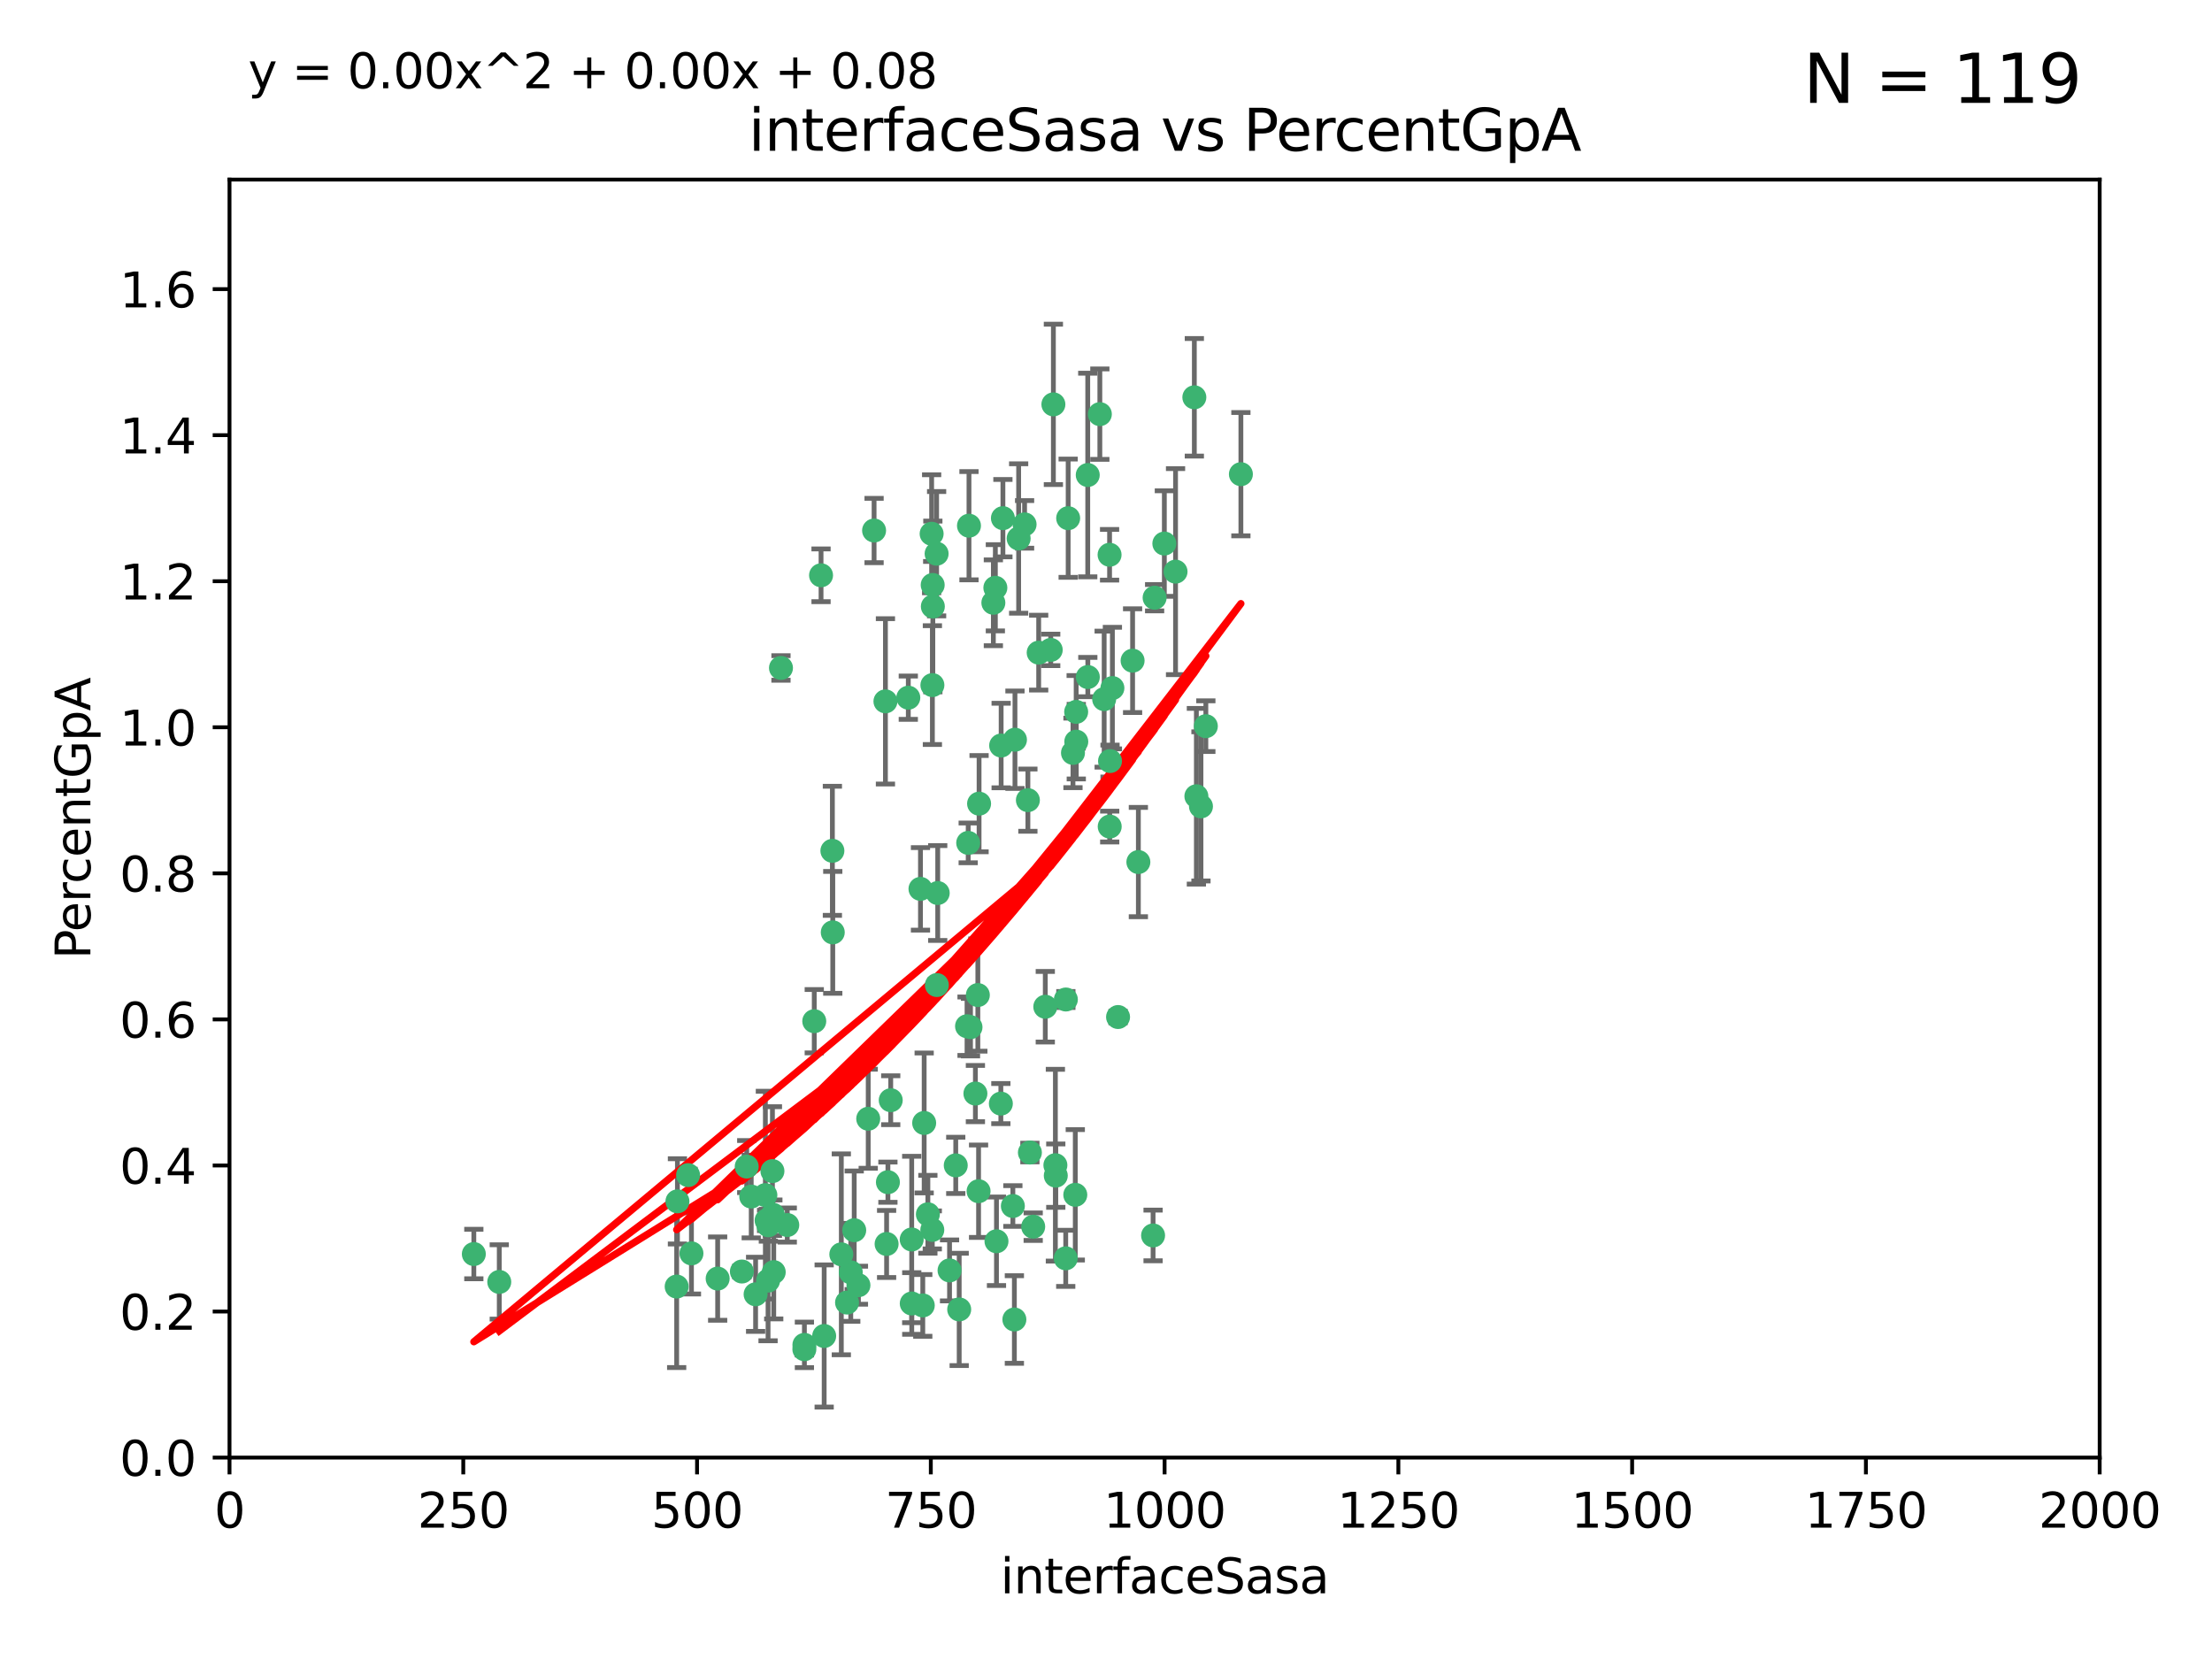 <?xml version="1.0" encoding="utf-8" standalone="no"?>
<!DOCTYPE svg PUBLIC "-//W3C//DTD SVG 1.1//EN"
  "http://www.w3.org/Graphics/SVG/1.1/DTD/svg11.dtd">
<svg xmlns:xlink="http://www.w3.org/1999/xlink" width="460.8pt" height="345.6pt" viewBox="0 0 460.8 345.6" xmlns="http://www.w3.org/2000/svg" version="1.1">
 <defs>
  <style type="text/css">*{stroke-linejoin: round; stroke-linecap: butt}</style>
 </defs>
 <g id="figure_1">
  <g id="patch_1">
   <path d="M 0 345.6 
L 460.8 345.6 
L 460.8 0 
L 0 0 
z
" style="fill: #ffffff"/>
  </g>
  <g id="axes_1">
   <g id="patch_2">
    <path d="M 47.81 303.64 
L 437.4 303.64 
L 437.4 37.411 
L 47.81 37.411 
z
" style="fill: #ffffff"/>
   </g>
   <g id="PathCollection_1">
    <defs>
     <path id="mc7ced103a9" d="M 0 1.118 
C 0.297 1.118 0.581 1 0.791 0.791 
C 1 0.581 1.118 0.297 1.118 0 
C 1.118 -0.297 1 -0.581 0.791 -0.791 
C 0.581 -1 0.297 -1.118 0 -1.118 
C -0.297 -1.118 -0.581 -1 -0.791 -0.791 
C -1 -0.581 -1.118 -0.297 -1.118 0 
C -1.118 0.297 -1 0.581 -0.791 0.791 
C -0.581 1 -0.297 1.118 0 1.118 
z
" style="stroke: #3cb371"/>
    </defs>
    <g clip-path="url(#p646a25081d)">
     <use xlink:href="#mc7ced103a9" x="231.145" y="115.568" style="fill: #3cb371; stroke: #3cb371"/>
     <use xlink:href="#mc7ced103a9" x="242.554" y="113.232" style="fill: #3cb371; stroke: #3cb371"/>
     <use xlink:href="#mc7ced103a9" x="208.925" y="107.943" style="fill: #3cb371; stroke: #3cb371"/>
     <use xlink:href="#mc7ced103a9" x="258.5" y="98.781" style="fill: #3cb371; stroke: #3cb371"/>
     <use xlink:href="#mc7ced103a9" x="194.329" y="126.342" style="fill: #3cb371; stroke: #3cb371"/>
     <use xlink:href="#mc7ced103a9" x="244.888" y="119.082" style="fill: #3cb371; stroke: #3cb371"/>
     <use xlink:href="#mc7ced103a9" x="231.733" y="143.336" style="fill: #3cb371; stroke: #3cb371"/>
     <use xlink:href="#mc7ced103a9" x="251.201" y="151.274" style="fill: #3cb371; stroke: #3cb371"/>
     <use xlink:href="#mc7ced103a9" x="201.856" y="109.513" style="fill: #3cb371; stroke: #3cb371"/>
     <use xlink:href="#mc7ced103a9" x="226.614" y="141.043" style="fill: #3cb371; stroke: #3cb371"/>
     <use xlink:href="#mc7ced103a9" x="214.128" y="166.685" style="fill: #3cb371; stroke: #3cb371"/>
     <use xlink:href="#mc7ced103a9" x="240.527" y="124.513" style="fill: #3cb371; stroke: #3cb371"/>
     <use xlink:href="#mc7ced103a9" x="218.885" y="135.386" style="fill: #3cb371; stroke: #3cb371"/>
     <use xlink:href="#mc7ced103a9" x="226.597" y="98.955" style="fill: #3cb371; stroke: #3cb371"/>
     <use xlink:href="#mc7ced103a9" x="235.941" y="137.629" style="fill: #3cb371; stroke: #3cb371"/>
     <use xlink:href="#mc7ced103a9" x="232.912" y="211.864" style="fill: #3cb371; stroke: #3cb371"/>
     <use xlink:href="#mc7ced103a9" x="222.518" y="107.949" style="fill: #3cb371; stroke: #3cb371"/>
     <use xlink:href="#mc7ced103a9" x="203.96" y="167.417" style="fill: #3cb371; stroke: #3cb371"/>
     <use xlink:href="#mc7ced103a9" x="194.296" y="121.859" style="fill: #3cb371; stroke: #3cb371"/>
     <use xlink:href="#mc7ced103a9" x="229.119" y="86.272" style="fill: #3cb371; stroke: #3cb371"/>
     <use xlink:href="#mc7ced103a9" x="250.183" y="167.984" style="fill: #3cb371; stroke: #3cb371"/>
     <use xlink:href="#mc7ced103a9" x="207.351" y="122.444" style="fill: #3cb371; stroke: #3cb371"/>
     <use xlink:href="#mc7ced103a9" x="195.114" y="115.347" style="fill: #3cb371; stroke: #3cb371"/>
     <use xlink:href="#mc7ced103a9" x="182.088" y="110.514" style="fill: #3cb371; stroke: #3cb371"/>
     <use xlink:href="#mc7ced103a9" x="213.44" y="109.239" style="fill: #3cb371; stroke: #3cb371"/>
     <use xlink:href="#mc7ced103a9" x="249.228" y="165.873" style="fill: #3cb371; stroke: #3cb371"/>
     <use xlink:href="#mc7ced103a9" x="222.039" y="208.215" style="fill: #3cb371; stroke: #3cb371"/>
     <use xlink:href="#mc7ced103a9" x="189.216" y="145.341" style="fill: #3cb371; stroke: #3cb371"/>
     <use xlink:href="#mc7ced103a9" x="202.173" y="213.979" style="fill: #3cb371; stroke: #3cb371"/>
     <use xlink:href="#mc7ced103a9" x="207.585" y="258.579" style="fill: #3cb371; stroke: #3cb371"/>
     <use xlink:href="#mc7ced103a9" x="203.704" y="207.286" style="fill: #3cb371; stroke: #3cb371"/>
     <use xlink:href="#mc7ced103a9" x="206.936" y="125.569" style="fill: #3cb371; stroke: #3cb371"/>
     <use xlink:href="#mc7ced103a9" x="211.436" y="154.097" style="fill: #3cb371; stroke: #3cb371"/>
     <use xlink:href="#mc7ced103a9" x="194.076" y="111.192" style="fill: #3cb371; stroke: #3cb371"/>
     <use xlink:href="#mc7ced103a9" x="171.039" y="119.843" style="fill: #3cb371; stroke: #3cb371"/>
     <use xlink:href="#mc7ced103a9" x="194.235" y="142.72" style="fill: #3cb371; stroke: #3cb371"/>
     <use xlink:href="#mc7ced103a9" x="231.239" y="158.542" style="fill: #3cb371; stroke: #3cb371"/>
     <use xlink:href="#mc7ced103a9" x="230.017" y="145.644" style="fill: #3cb371; stroke: #3cb371"/>
     <use xlink:href="#mc7ced103a9" x="224.209" y="154.498" style="fill: #3cb371; stroke: #3cb371"/>
     <use xlink:href="#mc7ced103a9" x="224.002" y="248.904" style="fill: #3cb371; stroke: #3cb371"/>
     <use xlink:href="#mc7ced103a9" x="201.453" y="213.781" style="fill: #3cb371; stroke: #3cb371"/>
     <use xlink:href="#mc7ced103a9" x="248.803" y="82.766" style="fill: #3cb371; stroke: #3cb371"/>
     <use xlink:href="#mc7ced103a9" x="184.453" y="146.106" style="fill: #3cb371; stroke: #3cb371"/>
     <use xlink:href="#mc7ced103a9" x="189.925" y="258.206" style="fill: #3cb371; stroke: #3cb371"/>
     <use xlink:href="#mc7ced103a9" x="240.207" y="257.366" style="fill: #3cb371; stroke: #3cb371"/>
     <use xlink:href="#mc7ced103a9" x="210.998" y="251.235" style="fill: #3cb371; stroke: #3cb371"/>
     <use xlink:href="#mc7ced103a9" x="216.376" y="135.958" style="fill: #3cb371; stroke: #3cb371"/>
     <use xlink:href="#mc7ced103a9" x="169.625" y="212.733" style="fill: #3cb371; stroke: #3cb371"/>
     <use xlink:href="#mc7ced103a9" x="201.694" y="175.59" style="fill: #3cb371; stroke: #3cb371"/>
     <use xlink:href="#mc7ced103a9" x="224.185" y="148.297" style="fill: #3cb371; stroke: #3cb371"/>
     <use xlink:href="#mc7ced103a9" x="231.172" y="172.188" style="fill: #3cb371; stroke: #3cb371"/>
     <use xlink:href="#mc7ced103a9" x="195.165" y="205.202" style="fill: #3cb371; stroke: #3cb371"/>
     <use xlink:href="#mc7ced103a9" x="212.203" y="112.178" style="fill: #3cb371; stroke: #3cb371"/>
     <use xlink:href="#mc7ced103a9" x="203.194" y="227.808" style="fill: #3cb371; stroke: #3cb371"/>
     <use xlink:href="#mc7ced103a9" x="195.344" y="186.034" style="fill: #3cb371; stroke: #3cb371"/>
     <use xlink:href="#mc7ced103a9" x="219.44" y="84.238" style="fill: #3cb371; stroke: #3cb371"/>
     <use xlink:href="#mc7ced103a9" x="140.963" y="268.012" style="fill: #3cb371; stroke: #3cb371"/>
     <use xlink:href="#mc7ced103a9" x="214.547" y="240.095" style="fill: #3cb371; stroke: #3cb371"/>
     <use xlink:href="#mc7ced103a9" x="203.854" y="248.151" style="fill: #3cb371; stroke: #3cb371"/>
     <use xlink:href="#mc7ced103a9" x="149.501" y="266.351" style="fill: #3cb371; stroke: #3cb371"/>
     <use xlink:href="#mc7ced103a9" x="208.557" y="155.307" style="fill: #3cb371; stroke: #3cb371"/>
     <use xlink:href="#mc7ced103a9" x="191.752" y="185.169" style="fill: #3cb371; stroke: #3cb371"/>
     <use xlink:href="#mc7ced103a9" x="189.936" y="271.541" style="fill: #3cb371; stroke: #3cb371"/>
     <use xlink:href="#mc7ced103a9" x="164.005" y="255.193" style="fill: #3cb371; stroke: #3cb371"/>
     <use xlink:href="#mc7ced103a9" x="173.402" y="177.24" style="fill: #3cb371; stroke: #3cb371"/>
     <use xlink:href="#mc7ced103a9" x="197.808" y="264.65" style="fill: #3cb371; stroke: #3cb371"/>
     <use xlink:href="#mc7ced103a9" x="177.23" y="265.053" style="fill: #3cb371; stroke: #3cb371"/>
     <use xlink:href="#mc7ced103a9" x="161.183" y="265.008" style="fill: #3cb371; stroke: #3cb371"/>
     <use xlink:href="#mc7ced103a9" x="154.548" y="264.881" style="fill: #3cb371; stroke: #3cb371"/>
     <use xlink:href="#mc7ced103a9" x="223.521" y="156.841" style="fill: #3cb371; stroke: #3cb371"/>
     <use xlink:href="#mc7ced103a9" x="219.857" y="242.731" style="fill: #3cb371; stroke: #3cb371"/>
     <use xlink:href="#mc7ced103a9" x="156.494" y="249.266" style="fill: #3cb371; stroke: #3cb371"/>
     <use xlink:href="#mc7ced103a9" x="155.555" y="243.018" style="fill: #3cb371; stroke: #3cb371"/>
     <use xlink:href="#mc7ced103a9" x="192.231" y="271.945" style="fill: #3cb371; stroke: #3cb371"/>
     <use xlink:href="#mc7ced103a9" x="215.234" y="255.538" style="fill: #3cb371; stroke: #3cb371"/>
     <use xlink:href="#mc7ced103a9" x="175.262" y="261.303" style="fill: #3cb371; stroke: #3cb371"/>
     <use xlink:href="#mc7ced103a9" x="219.939" y="244.908" style="fill: #3cb371; stroke: #3cb371"/>
     <use xlink:href="#mc7ced103a9" x="222.011" y="262.132" style="fill: #3cb371; stroke: #3cb371"/>
     <use xlink:href="#mc7ced103a9" x="98.708" y="261.239" style="fill: #3cb371; stroke: #3cb371"/>
     <use xlink:href="#mc7ced103a9" x="160.061" y="255.245" style="fill: #3cb371; stroke: #3cb371"/>
     <use xlink:href="#mc7ced103a9" x="167.572" y="280.164" style="fill: #3cb371; stroke: #3cb371"/>
     <use xlink:href="#mc7ced103a9" x="237.143" y="179.582" style="fill: #3cb371; stroke: #3cb371"/>
     <use xlink:href="#mc7ced103a9" x="177.949" y="256.279" style="fill: #3cb371; stroke: #3cb371"/>
     <use xlink:href="#mc7ced103a9" x="208.496" y="229.901" style="fill: #3cb371; stroke: #3cb371"/>
     <use xlink:href="#mc7ced103a9" x="193.293" y="252.958" style="fill: #3cb371; stroke: #3cb371"/>
     <use xlink:href="#mc7ced103a9" x="159.441" y="248.965" style="fill: #3cb371; stroke: #3cb371"/>
     <use xlink:href="#mc7ced103a9" x="161.001" y="253.038" style="fill: #3cb371; stroke: #3cb371"/>
     <use xlink:href="#mc7ced103a9" x="180.867" y="233.055" style="fill: #3cb371; stroke: #3cb371"/>
     <use xlink:href="#mc7ced103a9" x="167.562" y="281.067" style="fill: #3cb371; stroke: #3cb371"/>
     <use xlink:href="#mc7ced103a9" x="159.698" y="254.235" style="fill: #3cb371; stroke: #3cb371"/>
     <use xlink:href="#mc7ced103a9" x="211.313" y="274.874" style="fill: #3cb371; stroke: #3cb371"/>
     <use xlink:href="#mc7ced103a9" x="162.692" y="139.145" style="fill: #3cb371; stroke: #3cb371"/>
     <use xlink:href="#mc7ced103a9" x="199.818" y="272.775" style="fill: #3cb371; stroke: #3cb371"/>
     <use xlink:href="#mc7ced103a9" x="143.341" y="244.8" style="fill: #3cb371; stroke: #3cb371"/>
     <use xlink:href="#mc7ced103a9" x="184.969" y="246.271" style="fill: #3cb371; stroke: #3cb371"/>
     <use xlink:href="#mc7ced103a9" x="194.214" y="256.212" style="fill: #3cb371; stroke: #3cb371"/>
     <use xlink:href="#mc7ced103a9" x="144.041" y="261.105" style="fill: #3cb371; stroke: #3cb371"/>
     <use xlink:href="#mc7ced103a9" x="176.457" y="271.345" style="fill: #3cb371; stroke: #3cb371"/>
     <use xlink:href="#mc7ced103a9" x="185.555" y="229.195" style="fill: #3cb371; stroke: #3cb371"/>
     <use xlink:href="#mc7ced103a9" x="178.829" y="267.733" style="fill: #3cb371; stroke: #3cb371"/>
     <use xlink:href="#mc7ced103a9" x="171.69" y="278.312" style="fill: #3cb371; stroke: #3cb371"/>
     <use xlink:href="#mc7ced103a9" x="217.753" y="209.723" style="fill: #3cb371; stroke: #3cb371"/>
     <use xlink:href="#mc7ced103a9" x="199.101" y="242.769" style="fill: #3cb371; stroke: #3cb371"/>
     <use xlink:href="#mc7ced103a9" x="160.002" y="266.777" style="fill: #3cb371; stroke: #3cb371"/>
     <use xlink:href="#mc7ced103a9" x="173.48" y="194.231" style="fill: #3cb371; stroke: #3cb371"/>
     <use xlink:href="#mc7ced103a9" x="160.912" y="243.962" style="fill: #3cb371; stroke: #3cb371"/>
     <use xlink:href="#mc7ced103a9" x="141.123" y="250.263" style="fill: #3cb371; stroke: #3cb371"/>
     <use xlink:href="#mc7ced103a9" x="184.696" y="259.143" style="fill: #3cb371; stroke: #3cb371"/>
     <use xlink:href="#mc7ced103a9" x="157.406" y="269.626" style="fill: #3cb371; stroke: #3cb371"/>
     <use xlink:href="#mc7ced103a9" x="192.521" y="233.936" style="fill: #3cb371; stroke: #3cb371"/>
     <use xlink:href="#mc7ced103a9" x="104.006" y="267.05" style="fill: #3cb371; stroke: #3cb371"/>
    </g>
   </g>
   <g id="matplotlib.axis_1">
    <g id="xtick_1">
     <g id="line2d_1">
      <defs>
       <path id="mcec343d922" d="M 0 0 
L 0 3.5 
" style="stroke: #000000; stroke-width: 0.8"/>
      </defs>
      <g>
       <use xlink:href="#mcec343d922" x="47.81" y="303.64" style="stroke: #000000; stroke-width: 0.8"/>
      </g>
     </g>
     <g id="text_1">
      <!-- 0 -->
      <g transform="translate(44.629 318.238)scale(0.1 -0.1)">
       <defs>
        <path id="DejaVuSans-30" d="M 2034 4250 
Q 1547 4250 1301 3770 
Q 1056 3291 1056 2328 
Q 1056 1369 1301 889 
Q 1547 409 2034 409 
Q 2525 409 2770 889 
Q 3016 1369 3016 2328 
Q 3016 3291 2770 3770 
Q 2525 4250 2034 4250 
z
M 2034 4750 
Q 2819 4750 3233 4129 
Q 3647 3509 3647 2328 
Q 3647 1150 3233 529 
Q 2819 -91 2034 -91 
Q 1250 -91 836 529 
Q 422 1150 422 2328 
Q 422 3509 836 4129 
Q 1250 4750 2034 4750 
z
" transform="scale(0.016)"/>
       </defs>
       <use xlink:href="#DejaVuSans-30"/>
      </g>
     </g>
    </g>
    <g id="xtick_2">
     <g id="line2d_2">
      <g>
       <use xlink:href="#mcec343d922" x="96.509" y="303.64" style="stroke: #000000; stroke-width: 0.8"/>
      </g>
     </g>
     <g id="text_2">
      <!-- 250 -->
      <g transform="translate(86.965 318.238)scale(0.1 -0.1)">
       <defs>
        <path id="DejaVuSans-32" d="M 1228 531 
L 3431 531 
L 3431 0 
L 469 0 
L 469 531 
Q 828 903 1448 1529 
Q 2069 2156 2228 2338 
Q 2531 2678 2651 2914 
Q 2772 3150 2772 3378 
Q 2772 3750 2511 3984 
Q 2250 4219 1831 4219 
Q 1534 4219 1204 4116 
Q 875 4013 500 3803 
L 500 4441 
Q 881 4594 1212 4672 
Q 1544 4750 1819 4750 
Q 2544 4750 2975 4387 
Q 3406 4025 3406 3419 
Q 3406 3131 3298 2873 
Q 3191 2616 2906 2266 
Q 2828 2175 2409 1742 
Q 1991 1309 1228 531 
z
" transform="scale(0.016)"/>
        <path id="DejaVuSans-35" d="M 691 4666 
L 3169 4666 
L 3169 4134 
L 1269 4134 
L 1269 2991 
Q 1406 3038 1543 3061 
Q 1681 3084 1819 3084 
Q 2600 3084 3056 2656 
Q 3513 2228 3513 1497 
Q 3513 744 3044 326 
Q 2575 -91 1722 -91 
Q 1428 -91 1123 -41 
Q 819 9 494 109 
L 494 744 
Q 775 591 1075 516 
Q 1375 441 1709 441 
Q 2250 441 2565 725 
Q 2881 1009 2881 1497 
Q 2881 1984 2565 2268 
Q 2250 2553 1709 2553 
Q 1456 2553 1204 2497 
Q 953 2441 691 2322 
L 691 4666 
z
" transform="scale(0.016)"/>
       </defs>
       <use xlink:href="#DejaVuSans-32"/>
       <use xlink:href="#DejaVuSans-35" x="63.623"/>
       <use xlink:href="#DejaVuSans-30" x="127.246"/>
      </g>
     </g>
    </g>
    <g id="xtick_3">
     <g id="line2d_3">
      <g>
       <use xlink:href="#mcec343d922" x="145.208" y="303.64" style="stroke: #000000; stroke-width: 0.8"/>
      </g>
     </g>
     <g id="text_3">
      <!-- 500 -->
      <g transform="translate(135.664 318.238)scale(0.1 -0.1)">
       <use xlink:href="#DejaVuSans-35"/>
       <use xlink:href="#DejaVuSans-30" x="63.623"/>
       <use xlink:href="#DejaVuSans-30" x="127.246"/>
      </g>
     </g>
    </g>
    <g id="xtick_4">
     <g id="line2d_4">
      <g>
       <use xlink:href="#mcec343d922" x="193.906" y="303.64" style="stroke: #000000; stroke-width: 0.8"/>
      </g>
     </g>
     <g id="text_4">
      <!-- 750 -->
      <g transform="translate(184.363 318.238)scale(0.1 -0.1)">
       <defs>
        <path id="DejaVuSans-37" d="M 525 4666 
L 3525 4666 
L 3525 4397 
L 1831 0 
L 1172 0 
L 2766 4134 
L 525 4134 
L 525 4666 
z
" transform="scale(0.016)"/>
       </defs>
       <use xlink:href="#DejaVuSans-37"/>
       <use xlink:href="#DejaVuSans-35" x="63.623"/>
       <use xlink:href="#DejaVuSans-30" x="127.246"/>
      </g>
     </g>
    </g>
    <g id="xtick_5">
     <g id="line2d_5">
      <g>
       <use xlink:href="#mcec343d922" x="242.605" y="303.64" style="stroke: #000000; stroke-width: 0.8"/>
      </g>
     </g>
     <g id="text_5">
      <!-- 1000 -->
      <g transform="translate(229.88 318.238)scale(0.1 -0.1)">
       <defs>
        <path id="DejaVuSans-31" d="M 794 531 
L 1825 531 
L 1825 4091 
L 703 3866 
L 703 4441 
L 1819 4666 
L 2450 4666 
L 2450 531 
L 3481 531 
L 3481 0 
L 794 0 
L 794 531 
z
" transform="scale(0.016)"/>
       </defs>
       <use xlink:href="#DejaVuSans-31"/>
       <use xlink:href="#DejaVuSans-30" x="63.623"/>
       <use xlink:href="#DejaVuSans-30" x="127.246"/>
       <use xlink:href="#DejaVuSans-30" x="190.869"/>
      </g>
     </g>
    </g>
    <g id="xtick_6">
     <g id="line2d_6">
      <g>
       <use xlink:href="#mcec343d922" x="291.304" y="303.64" style="stroke: #000000; stroke-width: 0.8"/>
      </g>
     </g>
     <g id="text_6">
      <!-- 1250 -->
      <g transform="translate(278.579 318.238)scale(0.1 -0.1)">
       <use xlink:href="#DejaVuSans-31"/>
       <use xlink:href="#DejaVuSans-32" x="63.623"/>
       <use xlink:href="#DejaVuSans-35" x="127.246"/>
       <use xlink:href="#DejaVuSans-30" x="190.869"/>
      </g>
     </g>
    </g>
    <g id="xtick_7">
     <g id="line2d_7">
      <g>
       <use xlink:href="#mcec343d922" x="340.002" y="303.64" style="stroke: #000000; stroke-width: 0.8"/>
      </g>
     </g>
     <g id="text_7">
      <!-- 1500 -->
      <g transform="translate(327.277 318.238)scale(0.1 -0.1)">
       <use xlink:href="#DejaVuSans-31"/>
       <use xlink:href="#DejaVuSans-35" x="63.623"/>
       <use xlink:href="#DejaVuSans-30" x="127.246"/>
       <use xlink:href="#DejaVuSans-30" x="190.869"/>
      </g>
     </g>
    </g>
    <g id="xtick_8">
     <g id="line2d_8">
      <g>
       <use xlink:href="#mcec343d922" x="388.701" y="303.64" style="stroke: #000000; stroke-width: 0.8"/>
      </g>
     </g>
     <g id="text_8">
      <!-- 1750 -->
      <g transform="translate(375.976 318.238)scale(0.1 -0.1)">
       <use xlink:href="#DejaVuSans-31"/>
       <use xlink:href="#DejaVuSans-37" x="63.623"/>
       <use xlink:href="#DejaVuSans-35" x="127.246"/>
       <use xlink:href="#DejaVuSans-30" x="190.869"/>
      </g>
     </g>
    </g>
    <g id="xtick_9">
     <g id="line2d_9">
      <g>
       <use xlink:href="#mcec343d922" x="437.4" y="303.64" style="stroke: #000000; stroke-width: 0.8"/>
      </g>
     </g>
     <g id="text_9">
      <!-- 2000 -->
      <g transform="translate(424.675 318.238)scale(0.1 -0.1)">
       <use xlink:href="#DejaVuSans-32"/>
       <use xlink:href="#DejaVuSans-30" x="63.623"/>
       <use xlink:href="#DejaVuSans-30" x="127.246"/>
       <use xlink:href="#DejaVuSans-30" x="190.869"/>
      </g>
     </g>
    </g>
    <g id="text_10">
     <!-- interfaceSasa -->
     <g transform="translate(208.398 331.917)scale(0.1 -0.1)">
      <defs>
       <path id="DejaVuSans-69" d="M 603 3500 
L 1178 3500 
L 1178 0 
L 603 0 
L 603 3500 
z
M 603 4863 
L 1178 4863 
L 1178 4134 
L 603 4134 
L 603 4863 
z
" transform="scale(0.016)"/>
       <path id="DejaVuSans-6e" d="M 3513 2113 
L 3513 0 
L 2938 0 
L 2938 2094 
Q 2938 2591 2744 2837 
Q 2550 3084 2163 3084 
Q 1697 3084 1428 2787 
Q 1159 2491 1159 1978 
L 1159 0 
L 581 0 
L 581 3500 
L 1159 3500 
L 1159 2956 
Q 1366 3272 1645 3428 
Q 1925 3584 2291 3584 
Q 2894 3584 3203 3211 
Q 3513 2838 3513 2113 
z
" transform="scale(0.016)"/>
       <path id="DejaVuSans-74" d="M 1172 4494 
L 1172 3500 
L 2356 3500 
L 2356 3053 
L 1172 3053 
L 1172 1153 
Q 1172 725 1289 603 
Q 1406 481 1766 481 
L 2356 481 
L 2356 0 
L 1766 0 
Q 1100 0 847 248 
Q 594 497 594 1153 
L 594 3053 
L 172 3053 
L 172 3500 
L 594 3500 
L 594 4494 
L 1172 4494 
z
" transform="scale(0.016)"/>
       <path id="DejaVuSans-65" d="M 3597 1894 
L 3597 1613 
L 953 1613 
Q 991 1019 1311 708 
Q 1631 397 2203 397 
Q 2534 397 2845 478 
Q 3156 559 3463 722 
L 3463 178 
Q 3153 47 2828 -22 
Q 2503 -91 2169 -91 
Q 1331 -91 842 396 
Q 353 884 353 1716 
Q 353 2575 817 3079 
Q 1281 3584 2069 3584 
Q 2775 3584 3186 3129 
Q 3597 2675 3597 1894 
z
M 3022 2063 
Q 3016 2534 2758 2815 
Q 2500 3097 2075 3097 
Q 1594 3097 1305 2825 
Q 1016 2553 972 2059 
L 3022 2063 
z
" transform="scale(0.016)"/>
       <path id="DejaVuSans-72" d="M 2631 2963 
Q 2534 3019 2420 3045 
Q 2306 3072 2169 3072 
Q 1681 3072 1420 2755 
Q 1159 2438 1159 1844 
L 1159 0 
L 581 0 
L 581 3500 
L 1159 3500 
L 1159 2956 
Q 1341 3275 1631 3429 
Q 1922 3584 2338 3584 
Q 2397 3584 2469 3576 
Q 2541 3569 2628 3553 
L 2631 2963 
z
" transform="scale(0.016)"/>
       <path id="DejaVuSans-66" d="M 2375 4863 
L 2375 4384 
L 1825 4384 
Q 1516 4384 1395 4259 
Q 1275 4134 1275 3809 
L 1275 3500 
L 2222 3500 
L 2222 3053 
L 1275 3053 
L 1275 0 
L 697 0 
L 697 3053 
L 147 3053 
L 147 3500 
L 697 3500 
L 697 3744 
Q 697 4328 969 4595 
Q 1241 4863 1831 4863 
L 2375 4863 
z
" transform="scale(0.016)"/>
       <path id="DejaVuSans-61" d="M 2194 1759 
Q 1497 1759 1228 1600 
Q 959 1441 959 1056 
Q 959 750 1161 570 
Q 1363 391 1709 391 
Q 2188 391 2477 730 
Q 2766 1069 2766 1631 
L 2766 1759 
L 2194 1759 
z
M 3341 1997 
L 3341 0 
L 2766 0 
L 2766 531 
Q 2569 213 2275 61 
Q 1981 -91 1556 -91 
Q 1019 -91 701 211 
Q 384 513 384 1019 
Q 384 1609 779 1909 
Q 1175 2209 1959 2209 
L 2766 2209 
L 2766 2266 
Q 2766 2663 2505 2880 
Q 2244 3097 1772 3097 
Q 1472 3097 1187 3025 
Q 903 2953 641 2809 
L 641 3341 
Q 956 3463 1253 3523 
Q 1550 3584 1831 3584 
Q 2591 3584 2966 3190 
Q 3341 2797 3341 1997 
z
" transform="scale(0.016)"/>
       <path id="DejaVuSans-63" d="M 3122 3366 
L 3122 2828 
Q 2878 2963 2633 3030 
Q 2388 3097 2138 3097 
Q 1578 3097 1268 2742 
Q 959 2388 959 1747 
Q 959 1106 1268 751 
Q 1578 397 2138 397 
Q 2388 397 2633 464 
Q 2878 531 3122 666 
L 3122 134 
Q 2881 22 2623 -34 
Q 2366 -91 2075 -91 
Q 1284 -91 818 406 
Q 353 903 353 1747 
Q 353 2603 823 3093 
Q 1294 3584 2113 3584 
Q 2378 3584 2631 3529 
Q 2884 3475 3122 3366 
z
" transform="scale(0.016)"/>
       <path id="DejaVuSans-53" d="M 3425 4513 
L 3425 3897 
Q 3066 4069 2747 4153 
Q 2428 4238 2131 4238 
Q 1616 4238 1336 4038 
Q 1056 3838 1056 3469 
Q 1056 3159 1242 3001 
Q 1428 2844 1947 2747 
L 2328 2669 
Q 3034 2534 3370 2195 
Q 3706 1856 3706 1288 
Q 3706 609 3251 259 
Q 2797 -91 1919 -91 
Q 1588 -91 1214 -16 
Q 841 59 441 206 
L 441 856 
Q 825 641 1194 531 
Q 1563 422 1919 422 
Q 2459 422 2753 634 
Q 3047 847 3047 1241 
Q 3047 1584 2836 1778 
Q 2625 1972 2144 2069 
L 1759 2144 
Q 1053 2284 737 2584 
Q 422 2884 422 3419 
Q 422 4038 858 4394 
Q 1294 4750 2059 4750 
Q 2388 4750 2728 4690 
Q 3069 4631 3425 4513 
z
" transform="scale(0.016)"/>
       <path id="DejaVuSans-73" d="M 2834 3397 
L 2834 2853 
Q 2591 2978 2328 3040 
Q 2066 3103 1784 3103 
Q 1356 3103 1142 2972 
Q 928 2841 928 2578 
Q 928 2378 1081 2264 
Q 1234 2150 1697 2047 
L 1894 2003 
Q 2506 1872 2764 1633 
Q 3022 1394 3022 966 
Q 3022 478 2636 193 
Q 2250 -91 1575 -91 
Q 1294 -91 989 -36 
Q 684 19 347 128 
L 347 722 
Q 666 556 975 473 
Q 1284 391 1588 391 
Q 1994 391 2212 530 
Q 2431 669 2431 922 
Q 2431 1156 2273 1281 
Q 2116 1406 1581 1522 
L 1381 1569 
Q 847 1681 609 1914 
Q 372 2147 372 2553 
Q 372 3047 722 3315 
Q 1072 3584 1716 3584 
Q 2034 3584 2315 3537 
Q 2597 3491 2834 3397 
z
" transform="scale(0.016)"/>
      </defs>
      <use xlink:href="#DejaVuSans-69"/>
      <use xlink:href="#DejaVuSans-6e" x="27.783"/>
      <use xlink:href="#DejaVuSans-74" x="91.162"/>
      <use xlink:href="#DejaVuSans-65" x="130.371"/>
      <use xlink:href="#DejaVuSans-72" x="191.895"/>
      <use xlink:href="#DejaVuSans-66" x="233.008"/>
      <use xlink:href="#DejaVuSans-61" x="268.213"/>
      <use xlink:href="#DejaVuSans-63" x="329.492"/>
      <use xlink:href="#DejaVuSans-65" x="384.473"/>
      <use xlink:href="#DejaVuSans-53" x="445.996"/>
      <use xlink:href="#DejaVuSans-61" x="509.473"/>
      <use xlink:href="#DejaVuSans-73" x="570.752"/>
      <use xlink:href="#DejaVuSans-61" x="622.852"/>
     </g>
    </g>
   </g>
   <g id="matplotlib.axis_2">
    <g id="ytick_1">
     <g id="line2d_10">
      <defs>
       <path id="m7070cb5346" d="M 0 0 
L -3.5 0 
" style="stroke: #000000; stroke-width: 0.8"/>
      </defs>
      <g>
       <use xlink:href="#m7070cb5346" x="47.81" y="303.64" style="stroke: #000000; stroke-width: 0.8"/>
      </g>
     </g>
     <g id="text_11">
      <!-- 0.0 -->
      <g transform="translate(24.907 307.439)scale(0.1 -0.1)">
       <defs>
        <path id="DejaVuSans-2e" d="M 684 794 
L 1344 794 
L 1344 0 
L 684 0 
L 684 794 
z
" transform="scale(0.016)"/>
       </defs>
       <use xlink:href="#DejaVuSans-30"/>
       <use xlink:href="#DejaVuSans-2e" x="63.623"/>
       <use xlink:href="#DejaVuSans-30" x="95.41"/>
      </g>
     </g>
    </g>
    <g id="ytick_2">
     <g id="line2d_11">
      <g>
       <use xlink:href="#m7070cb5346" x="47.81" y="273.214" style="stroke: #000000; stroke-width: 0.8"/>
      </g>
     </g>
     <g id="text_12">
      <!-- 0.2 -->
      <g transform="translate(24.907 277.013)scale(0.1 -0.1)">
       <use xlink:href="#DejaVuSans-30"/>
       <use xlink:href="#DejaVuSans-2e" x="63.623"/>
       <use xlink:href="#DejaVuSans-32" x="95.41"/>
      </g>
     </g>
    </g>
    <g id="ytick_3">
     <g id="line2d_12">
      <g>
       <use xlink:href="#m7070cb5346" x="47.81" y="242.788" style="stroke: #000000; stroke-width: 0.8"/>
      </g>
     </g>
     <g id="text_13">
      <!-- 0.4 -->
      <g transform="translate(24.907 246.587)scale(0.1 -0.1)">
       <defs>
        <path id="DejaVuSans-34" d="M 2419 4116 
L 825 1625 
L 2419 1625 
L 2419 4116 
z
M 2253 4666 
L 3047 4666 
L 3047 1625 
L 3713 1625 
L 3713 1100 
L 3047 1100 
L 3047 0 
L 2419 0 
L 2419 1100 
L 313 1100 
L 313 1709 
L 2253 4666 
z
" transform="scale(0.016)"/>
       </defs>
       <use xlink:href="#DejaVuSans-30"/>
       <use xlink:href="#DejaVuSans-2e" x="63.623"/>
       <use xlink:href="#DejaVuSans-34" x="95.41"/>
      </g>
     </g>
    </g>
    <g id="ytick_4">
     <g id="line2d_13">
      <g>
       <use xlink:href="#m7070cb5346" x="47.81" y="212.362" style="stroke: #000000; stroke-width: 0.8"/>
      </g>
     </g>
     <g id="text_14">
      <!-- 0.6 -->
      <g transform="translate(24.907 216.161)scale(0.1 -0.1)">
       <defs>
        <path id="DejaVuSans-36" d="M 2113 2584 
Q 1688 2584 1439 2293 
Q 1191 2003 1191 1497 
Q 1191 994 1439 701 
Q 1688 409 2113 409 
Q 2538 409 2786 701 
Q 3034 994 3034 1497 
Q 3034 2003 2786 2293 
Q 2538 2584 2113 2584 
z
M 3366 4563 
L 3366 3988 
Q 3128 4100 2886 4159 
Q 2644 4219 2406 4219 
Q 1781 4219 1451 3797 
Q 1122 3375 1075 2522 
Q 1259 2794 1537 2939 
Q 1816 3084 2150 3084 
Q 2853 3084 3261 2657 
Q 3669 2231 3669 1497 
Q 3669 778 3244 343 
Q 2819 -91 2113 -91 
Q 1303 -91 875 529 
Q 447 1150 447 2328 
Q 447 3434 972 4092 
Q 1497 4750 2381 4750 
Q 2619 4750 2861 4703 
Q 3103 4656 3366 4563 
z
" transform="scale(0.016)"/>
       </defs>
       <use xlink:href="#DejaVuSans-30"/>
       <use xlink:href="#DejaVuSans-2e" x="63.623"/>
       <use xlink:href="#DejaVuSans-36" x="95.41"/>
      </g>
     </g>
    </g>
    <g id="ytick_5">
     <g id="line2d_14">
      <g>
       <use xlink:href="#m7070cb5346" x="47.81" y="181.935" style="stroke: #000000; stroke-width: 0.8"/>
      </g>
     </g>
     <g id="text_15">
      <!-- 0.8 -->
      <g transform="translate(24.907 185.735)scale(0.1 -0.1)">
       <defs>
        <path id="DejaVuSans-38" d="M 2034 2216 
Q 1584 2216 1326 1975 
Q 1069 1734 1069 1313 
Q 1069 891 1326 650 
Q 1584 409 2034 409 
Q 2484 409 2743 651 
Q 3003 894 3003 1313 
Q 3003 1734 2745 1975 
Q 2488 2216 2034 2216 
z
M 1403 2484 
Q 997 2584 770 2862 
Q 544 3141 544 3541 
Q 544 4100 942 4425 
Q 1341 4750 2034 4750 
Q 2731 4750 3128 4425 
Q 3525 4100 3525 3541 
Q 3525 3141 3298 2862 
Q 3072 2584 2669 2484 
Q 3125 2378 3379 2068 
Q 3634 1759 3634 1313 
Q 3634 634 3220 271 
Q 2806 -91 2034 -91 
Q 1263 -91 848 271 
Q 434 634 434 1313 
Q 434 1759 690 2068 
Q 947 2378 1403 2484 
z
M 1172 3481 
Q 1172 3119 1398 2916 
Q 1625 2713 2034 2713 
Q 2441 2713 2670 2916 
Q 2900 3119 2900 3481 
Q 2900 3844 2670 4047 
Q 2441 4250 2034 4250 
Q 1625 4250 1398 4047 
Q 1172 3844 1172 3481 
z
" transform="scale(0.016)"/>
       </defs>
       <use xlink:href="#DejaVuSans-30"/>
       <use xlink:href="#DejaVuSans-2e" x="63.623"/>
       <use xlink:href="#DejaVuSans-38" x="95.41"/>
      </g>
     </g>
    </g>
    <g id="ytick_6">
     <g id="line2d_15">
      <g>
       <use xlink:href="#m7070cb5346" x="47.81" y="151.509" style="stroke: #000000; stroke-width: 0.8"/>
      </g>
     </g>
     <g id="text_16">
      <!-- 1.0 -->
      <g transform="translate(24.907 155.308)scale(0.1 -0.1)">
       <use xlink:href="#DejaVuSans-31"/>
       <use xlink:href="#DejaVuSans-2e" x="63.623"/>
       <use xlink:href="#DejaVuSans-30" x="95.41"/>
      </g>
     </g>
    </g>
    <g id="ytick_7">
     <g id="line2d_16">
      <g>
       <use xlink:href="#m7070cb5346" x="47.81" y="121.083" style="stroke: #000000; stroke-width: 0.8"/>
      </g>
     </g>
     <g id="text_17">
      <!-- 1.2 -->
      <g transform="translate(24.907 124.882)scale(0.1 -0.1)">
       <use xlink:href="#DejaVuSans-31"/>
       <use xlink:href="#DejaVuSans-2e" x="63.623"/>
       <use xlink:href="#DejaVuSans-32" x="95.41"/>
      </g>
     </g>
    </g>
    <g id="ytick_8">
     <g id="line2d_17">
      <g>
       <use xlink:href="#m7070cb5346" x="47.81" y="90.657" style="stroke: #000000; stroke-width: 0.8"/>
      </g>
     </g>
     <g id="text_18">
      <!-- 1.4 -->
      <g transform="translate(24.907 94.456)scale(0.1 -0.1)">
       <use xlink:href="#DejaVuSans-31"/>
       <use xlink:href="#DejaVuSans-2e" x="63.623"/>
       <use xlink:href="#DejaVuSans-34" x="95.41"/>
      </g>
     </g>
    </g>
    <g id="ytick_9">
     <g id="line2d_18">
      <g>
       <use xlink:href="#m7070cb5346" x="47.81" y="60.231" style="stroke: #000000; stroke-width: 0.8"/>
      </g>
     </g>
     <g id="text_19">
      <!-- 1.6 -->
      <g transform="translate(24.907 64.03)scale(0.1 -0.1)">
       <use xlink:href="#DejaVuSans-31"/>
       <use xlink:href="#DejaVuSans-2e" x="63.623"/>
       <use xlink:href="#DejaVuSans-36" x="95.41"/>
      </g>
     </g>
    </g>
    <g id="text_20">
     <!-- PercentGpA -->
     <g transform="translate(18.827 199.802)rotate(-90)scale(0.1 -0.1)">
      <defs>
       <path id="DejaVuSans-50" d="M 1259 4147 
L 1259 2394 
L 2053 2394 
Q 2494 2394 2734 2622 
Q 2975 2850 2975 3272 
Q 2975 3691 2734 3919 
Q 2494 4147 2053 4147 
L 1259 4147 
z
M 628 4666 
L 2053 4666 
Q 2838 4666 3239 4311 
Q 3641 3956 3641 3272 
Q 3641 2581 3239 2228 
Q 2838 1875 2053 1875 
L 1259 1875 
L 1259 0 
L 628 0 
L 628 4666 
z
" transform="scale(0.016)"/>
       <path id="DejaVuSans-47" d="M 3809 666 
L 3809 1919 
L 2778 1919 
L 2778 2438 
L 4434 2438 
L 4434 434 
Q 4069 175 3628 42 
Q 3188 -91 2688 -91 
Q 1594 -91 976 548 
Q 359 1188 359 2328 
Q 359 3472 976 4111 
Q 1594 4750 2688 4750 
Q 3144 4750 3555 4637 
Q 3966 4525 4313 4306 
L 4313 3634 
Q 3963 3931 3569 4081 
Q 3175 4231 2741 4231 
Q 1884 4231 1454 3753 
Q 1025 3275 1025 2328 
Q 1025 1384 1454 906 
Q 1884 428 2741 428 
Q 3075 428 3337 486 
Q 3600 544 3809 666 
z
" transform="scale(0.016)"/>
       <path id="DejaVuSans-70" d="M 1159 525 
L 1159 -1331 
L 581 -1331 
L 581 3500 
L 1159 3500 
L 1159 2969 
Q 1341 3281 1617 3432 
Q 1894 3584 2278 3584 
Q 2916 3584 3314 3078 
Q 3713 2572 3713 1747 
Q 3713 922 3314 415 
Q 2916 -91 2278 -91 
Q 1894 -91 1617 61 
Q 1341 213 1159 525 
z
M 3116 1747 
Q 3116 2381 2855 2742 
Q 2594 3103 2138 3103 
Q 1681 3103 1420 2742 
Q 1159 2381 1159 1747 
Q 1159 1113 1420 752 
Q 1681 391 2138 391 
Q 2594 391 2855 752 
Q 3116 1113 3116 1747 
z
" transform="scale(0.016)"/>
       <path id="DejaVuSans-41" d="M 2188 4044 
L 1331 1722 
L 3047 1722 
L 2188 4044 
z
M 1831 4666 
L 2547 4666 
L 4325 0 
L 3669 0 
L 3244 1197 
L 1141 1197 
L 716 0 
L 50 0 
L 1831 4666 
z
" transform="scale(0.016)"/>
      </defs>
      <use xlink:href="#DejaVuSans-50"/>
      <use xlink:href="#DejaVuSans-65" x="56.678"/>
      <use xlink:href="#DejaVuSans-72" x="118.201"/>
      <use xlink:href="#DejaVuSans-63" x="157.064"/>
      <use xlink:href="#DejaVuSans-65" x="212.045"/>
      <use xlink:href="#DejaVuSans-6e" x="273.568"/>
      <use xlink:href="#DejaVuSans-74" x="336.947"/>
      <use xlink:href="#DejaVuSans-47" x="376.156"/>
      <use xlink:href="#DejaVuSans-70" x="453.646"/>
      <use xlink:href="#DejaVuSans-41" x="517.123"/>
     </g>
    </g>
   </g>
   <g id="LineCollection_1">
    <path d="M 231.145 120.843 
L 231.145 110.292 
" clip-path="url(#p646a25081d)" style="fill: none; stroke: #696969"/>
    <path d="M 242.554 124.224 
L 242.554 102.241 
" clip-path="url(#p646a25081d)" style="fill: none; stroke: #696969"/>
    <path d="M 208.925 116.002 
L 208.925 99.884 
" clip-path="url(#p646a25081d)" style="fill: none; stroke: #696969"/>
    <path d="M 258.5 111.622 
L 258.5 85.94 
" clip-path="url(#p646a25081d)" style="fill: none; stroke: #696969"/>
    <path d="M 194.329 144.131 
L 194.329 108.553 
" clip-path="url(#p646a25081d)" style="fill: none; stroke: #696969"/>
    <path d="M 244.888 140.54 
L 244.888 97.624 
" clip-path="url(#p646a25081d)" style="fill: none; stroke: #696969"/>
    <path d="M 231.733 155.999 
L 231.733 130.673 
" clip-path="url(#p646a25081d)" style="fill: none; stroke: #696969"/>
    <path d="M 251.201 156.555 
L 251.201 145.993 
" clip-path="url(#p646a25081d)" style="fill: none; stroke: #696969"/>
    <path d="M 201.856 120.79 
L 201.856 98.237 
" clip-path="url(#p646a25081d)" style="fill: none; stroke: #696969"/>
    <path d="M 226.614 145.137 
L 226.614 136.95 
" clip-path="url(#p646a25081d)" style="fill: none; stroke: #696969"/>
    <path d="M 214.128 173.167 
L 214.128 160.202 
" clip-path="url(#p646a25081d)" style="fill: none; stroke: #696969"/>
    <path d="M 240.527 127.259 
L 240.527 121.767 
" clip-path="url(#p646a25081d)" style="fill: none; stroke: #696969"/>
    <path d="M 218.885 138.663 
L 218.885 132.109 
" clip-path="url(#p646a25081d)" style="fill: none; stroke: #696969"/>
    <path d="M 226.597 120.165 
L 226.597 77.745 
" clip-path="url(#p646a25081d)" style="fill: none; stroke: #696969"/>
    <path d="M 235.941 148.436 
L 235.941 126.823 
" clip-path="url(#p646a25081d)" style="fill: none; stroke: #696969"/>
    <path d="M 232.912 213.072 
L 232.912 210.656 
" clip-path="url(#p646a25081d)" style="fill: none; stroke: #696969"/>
    <path d="M 222.518 120.265 
L 222.518 95.634 
" clip-path="url(#p646a25081d)" style="fill: none; stroke: #696969"/>
    <path d="M 203.96 177.442 
L 203.96 157.392 
" clip-path="url(#p646a25081d)" style="fill: none; stroke: #696969"/>
    <path d="M 194.296 126.751 
L 194.296 116.967 
" clip-path="url(#p646a25081d)" style="fill: none; stroke: #696969"/>
    <path d="M 229.119 95.691 
L 229.119 76.852 
" clip-path="url(#p646a25081d)" style="fill: none; stroke: #696969"/>
    <path d="M 250.183 183.521 
L 250.183 152.447 
" clip-path="url(#p646a25081d)" style="fill: none; stroke: #696969"/>
    <path d="M 207.351 131.425 
L 207.351 113.463 
" clip-path="url(#p646a25081d)" style="fill: none; stroke: #696969"/>
    <path d="M 195.114 128.299 
L 195.114 102.395 
" clip-path="url(#p646a25081d)" style="fill: none; stroke: #696969"/>
    <path d="M 182.088 117.217 
L 182.088 103.811 
" clip-path="url(#p646a25081d)" style="fill: none; stroke: #696969"/>
    <path d="M 213.44 114.195 
L 213.44 104.283 
" clip-path="url(#p646a25081d)" style="fill: none; stroke: #696969"/>
    <path d="M 249.228 184.172 
L 249.228 147.574 
" clip-path="url(#p646a25081d)" style="fill: none; stroke: #696969"/>
    <path d="M 222.039 209.889 
L 222.039 206.542 
" clip-path="url(#p646a25081d)" style="fill: none; stroke: #696969"/>
    <path d="M 189.216 149.851 
L 189.216 140.831 
" clip-path="url(#p646a25081d)" style="fill: none; stroke: #696969"/>
    <path d="M 202.173 219.969 
L 202.173 207.99 
" clip-path="url(#p646a25081d)" style="fill: none; stroke: #696969"/>
    <path d="M 207.585 267.795 
L 207.585 249.362 
" clip-path="url(#p646a25081d)" style="fill: none; stroke: #696969"/>
    <path d="M 203.704 218.975 
L 203.704 195.596 
" clip-path="url(#p646a25081d)" style="fill: none; stroke: #696969"/>
    <path d="M 206.936 134.51 
L 206.936 116.629 
" clip-path="url(#p646a25081d)" style="fill: none; stroke: #696969"/>
    <path d="M 211.436 164.246 
L 211.436 143.949 
" clip-path="url(#p646a25081d)" style="fill: none; stroke: #696969"/>
    <path d="M 194.076 123.488 
L 194.076 98.897 
" clip-path="url(#p646a25081d)" style="fill: none; stroke: #696969"/>
    <path d="M 171.039 125.336 
L 171.039 114.351 
" clip-path="url(#p646a25081d)" style="fill: none; stroke: #696969"/>
    <path d="M 194.235 155.094 
L 194.235 130.347 
" clip-path="url(#p646a25081d)" style="fill: none; stroke: #696969"/>
    <path d="M 231.239 161.867 
L 231.239 155.217 
" clip-path="url(#p646a25081d)" style="fill: none; stroke: #696969"/>
    <path d="M 230.017 159.813 
L 230.017 131.474 
" clip-path="url(#p646a25081d)" style="fill: none; stroke: #696969"/>
    <path d="M 224.209 162.273 
L 224.209 146.722 
" clip-path="url(#p646a25081d)" style="fill: none; stroke: #696969"/>
    <path d="M 224.002 262.485 
L 224.002 235.322 
" clip-path="url(#p646a25081d)" style="fill: none; stroke: #696969"/>
    <path d="M 201.453 219.871 
L 201.453 207.692 
" clip-path="url(#p646a25081d)" style="fill: none; stroke: #696969"/>
    <path d="M 248.803 95.013 
L 248.803 70.519 
" clip-path="url(#p646a25081d)" style="fill: none; stroke: #696969"/>
    <path d="M 184.453 163.326 
L 184.453 128.886 
" clip-path="url(#p646a25081d)" style="fill: none; stroke: #696969"/>
    <path d="M 189.925 275.539 
L 189.925 240.873 
" clip-path="url(#p646a25081d)" style="fill: none; stroke: #696969"/>
    <path d="M 240.207 262.642 
L 240.207 252.09 
" clip-path="url(#p646a25081d)" style="fill: none; stroke: #696969"/>
    <path d="M 210.998 255.474 
L 210.998 246.995 
" clip-path="url(#p646a25081d)" style="fill: none; stroke: #696969"/>
    <path d="M 216.376 143.75 
L 216.376 128.166 
" clip-path="url(#p646a25081d)" style="fill: none; stroke: #696969"/>
    <path d="M 169.625 219.331 
L 169.625 206.134 
" clip-path="url(#p646a25081d)" style="fill: none; stroke: #696969"/>
    <path d="M 201.694 179.727 
L 201.694 171.452 
" clip-path="url(#p646a25081d)" style="fill: none; stroke: #696969"/>
    <path d="M 224.185 155.865 
L 224.185 140.729 
" clip-path="url(#p646a25081d)" style="fill: none; stroke: #696969"/>
    <path d="M 231.172 175.398 
L 231.172 168.977 
" clip-path="url(#p646a25081d)" style="fill: none; stroke: #696969"/>
    <path d="M 195.165 206.291 
L 195.165 204.114 
" clip-path="url(#p646a25081d)" style="fill: none; stroke: #696969"/>
    <path d="M 212.203 127.743 
L 212.203 96.614 
" clip-path="url(#p646a25081d)" style="fill: none; stroke: #696969"/>
    <path d="M 203.194 233.669 
L 203.194 221.948 
" clip-path="url(#p646a25081d)" style="fill: none; stroke: #696969"/>
    <path d="M 195.344 195.91 
L 195.344 176.158 
" clip-path="url(#p646a25081d)" style="fill: none; stroke: #696969"/>
    <path d="M 219.44 100.942 
L 219.44 67.533 
" clip-path="url(#p646a25081d)" style="fill: none; stroke: #696969"/>
    <path d="M 140.963 284.883 
L 140.963 251.14 
" clip-path="url(#p646a25081d)" style="fill: none; stroke: #696969"/>
    <path d="M 214.547 242.046 
L 214.547 238.144 
" clip-path="url(#p646a25081d)" style="fill: none; stroke: #696969"/>
    <path d="M 203.854 257.777 
L 203.854 238.526 
" clip-path="url(#p646a25081d)" style="fill: none; stroke: #696969"/>
    <path d="M 149.501 275.032 
L 149.501 257.671 
" clip-path="url(#p646a25081d)" style="fill: none; stroke: #696969"/>
    <path d="M 208.557 164.111 
L 208.557 146.503 
" clip-path="url(#p646a25081d)" style="fill: none; stroke: #696969"/>
    <path d="M 191.752 193.766 
L 191.752 176.573 
" clip-path="url(#p646a25081d)" style="fill: none; stroke: #696969"/>
    <path d="M 189.936 277.958 
L 189.936 265.123 
" clip-path="url(#p646a25081d)" style="fill: none; stroke: #696969"/>
    <path d="M 164.005 258.749 
L 164.005 251.637 
" clip-path="url(#p646a25081d)" style="fill: none; stroke: #696969"/>
    <path d="M 173.402 190.686 
L 173.402 163.794 
" clip-path="url(#p646a25081d)" style="fill: none; stroke: #696969"/>
    <path d="M 197.808 270.998 
L 197.808 258.301 
" clip-path="url(#p646a25081d)" style="fill: none; stroke: #696969"/>
    <path d="M 177.23 275.259 
L 177.23 254.847 
" clip-path="url(#p646a25081d)" style="fill: none; stroke: #696969"/>
    <path d="M 161.183 274.757 
L 161.183 255.26 
" clip-path="url(#p646a25081d)" style="fill: none; stroke: #696969"/>
    <path d="M 154.548 266.043 
L 154.548 263.72 
" clip-path="url(#p646a25081d)" style="fill: none; stroke: #696969"/>
    <path d="M 223.521 164.083 
L 223.521 149.6 
" clip-path="url(#p646a25081d)" style="fill: none; stroke: #696969"/>
    <path d="M 219.857 262.705 
L 219.857 222.756 
" clip-path="url(#p646a25081d)" style="fill: none; stroke: #696969"/>
    <path d="M 156.494 257.867 
L 156.494 240.665 
" clip-path="url(#p646a25081d)" style="fill: none; stroke: #696969"/>
    <path d="M 155.555 248.44 
L 155.555 237.595 
" clip-path="url(#p646a25081d)" style="fill: none; stroke: #696969"/>
    <path d="M 192.231 278.374 
L 192.231 265.516 
" clip-path="url(#p646a25081d)" style="fill: none; stroke: #696969"/>
    <path d="M 215.234 258.403 
L 215.234 252.673 
" clip-path="url(#p646a25081d)" style="fill: none; stroke: #696969"/>
    <path d="M 175.262 282.228 
L 175.262 240.379 
" clip-path="url(#p646a25081d)" style="fill: none; stroke: #696969"/>
    <path d="M 219.939 251.51 
L 219.939 238.307 
" clip-path="url(#p646a25081d)" style="fill: none; stroke: #696969"/>
    <path d="M 222.011 267.98 
L 222.011 256.283 
" clip-path="url(#p646a25081d)" style="fill: none; stroke: #696969"/>
    <path d="M 98.708 266.393 
L 98.708 256.084 
" clip-path="url(#p646a25081d)" style="fill: none; stroke: #696969"/>
    <path d="M 160.061 258.566 
L 160.061 251.924 
" clip-path="url(#p646a25081d)" style="fill: none; stroke: #696969"/>
    <path d="M 167.572 284.905 
L 167.572 275.422 
" clip-path="url(#p646a25081d)" style="fill: none; stroke: #696969"/>
    <path d="M 237.143 190.966 
L 237.143 168.198 
" clip-path="url(#p646a25081d)" style="fill: none; stroke: #696969"/>
    <path d="M 177.949 268.618 
L 177.949 243.941 
" clip-path="url(#p646a25081d)" style="fill: none; stroke: #696969"/>
    <path d="M 208.496 234.081 
L 208.496 225.72 
" clip-path="url(#p646a25081d)" style="fill: none; stroke: #696969"/>
    <path d="M 193.293 261.068 
L 193.293 244.848 
" clip-path="url(#p646a25081d)" style="fill: none; stroke: #696969"/>
    <path d="M 159.441 270.602 
L 159.441 227.328 
" clip-path="url(#p646a25081d)" style="fill: none; stroke: #696969"/>
    <path d="M 161.001 256.103 
L 161.001 249.973 
" clip-path="url(#p646a25081d)" style="fill: none; stroke: #696969"/>
    <path d="M 180.867 243.372 
L 180.867 222.737 
" clip-path="url(#p646a25081d)" style="fill: none; stroke: #696969"/>
    <path d="M 167.562 282.277 
L 167.562 279.858 
" clip-path="url(#p646a25081d)" style="fill: none; stroke: #696969"/>
    <path d="M 159.698 256.351 
L 159.698 252.119 
" clip-path="url(#p646a25081d)" style="fill: none; stroke: #696969"/>
    <path d="M 211.313 283.998 
L 211.313 265.751 
" clip-path="url(#p646a25081d)" style="fill: none; stroke: #696969"/>
    <path d="M 162.692 141.705 
L 162.692 136.585 
" clip-path="url(#p646a25081d)" style="fill: none; stroke: #696969"/>
    <path d="M 199.818 284.475 
L 199.818 261.075 
" clip-path="url(#p646a25081d)" style="fill: none; stroke: #696969"/>
    <path d="M 143.341 246.035 
L 143.341 243.565 
" clip-path="url(#p646a25081d)" style="fill: none; stroke: #696969"/>
    <path d="M 184.969 250.461 
L 184.969 242.082 
" clip-path="url(#p646a25081d)" style="fill: none; stroke: #696969"/>
    <path d="M 194.214 260.173 
L 194.214 252.252 
" clip-path="url(#p646a25081d)" style="fill: none; stroke: #696969"/>
    <path d="M 144.041 269.56 
L 144.041 252.649 
" clip-path="url(#p646a25081d)" style="fill: none; stroke: #696969"/>
    <path d="M 176.457 272.281 
L 176.457 270.409 
" clip-path="url(#p646a25081d)" style="fill: none; stroke: #696969"/>
    <path d="M 185.555 234.289 
L 185.555 224.102 
" clip-path="url(#p646a25081d)" style="fill: none; stroke: #696969"/>
    <path d="M 178.829 271.693 
L 178.829 263.773 
" clip-path="url(#p646a25081d)" style="fill: none; stroke: #696969"/>
    <path d="M 171.69 293.118 
L 171.69 263.505 
" clip-path="url(#p646a25081d)" style="fill: none; stroke: #696969"/>
    <path d="M 217.753 217.076 
L 217.753 202.37 
" clip-path="url(#p646a25081d)" style="fill: none; stroke: #696969"/>
    <path d="M 199.101 248.63 
L 199.101 236.908 
" clip-path="url(#p646a25081d)" style="fill: none; stroke: #696969"/>
    <path d="M 160.002 279.306 
L 160.002 254.248 
" clip-path="url(#p646a25081d)" style="fill: none; stroke: #696969"/>
    <path d="M 173.48 206.922 
L 173.48 181.54 
" clip-path="url(#p646a25081d)" style="fill: none; stroke: #696969"/>
    <path d="M 160.912 257.376 
L 160.912 230.547 
" clip-path="url(#p646a25081d)" style="fill: none; stroke: #696969"/>
    <path d="M 141.123 259.14 
L 141.123 241.386 
" clip-path="url(#p646a25081d)" style="fill: none; stroke: #696969"/>
    <path d="M 184.696 266.127 
L 184.696 252.16 
" clip-path="url(#p646a25081d)" style="fill: none; stroke: #696969"/>
    <path d="M 157.406 277.354 
L 157.406 261.898 
" clip-path="url(#p646a25081d)" style="fill: none; stroke: #696969"/>
    <path d="M 192.521 248.509 
L 192.521 219.362 
" clip-path="url(#p646a25081d)" style="fill: none; stroke: #696969"/>
    <path d="M 104.006 274.792 
L 104.006 259.308 
" clip-path="url(#p646a25081d)" style="fill: none; stroke: #696969"/>
   </g>
   <g id="line2d_19">
    <defs>
     <path id="mafac9b78b2" d="M 2 0 
L -2 -0 
" style="stroke: #696969"/>
    </defs>
    <g clip-path="url(#p646a25081d)">
     <use xlink:href="#mafac9b78b2" x="231.145" y="120.843" style="fill: #696969; stroke: #696969"/>
     <use xlink:href="#mafac9b78b2" x="242.554" y="124.224" style="fill: #696969; stroke: #696969"/>
     <use xlink:href="#mafac9b78b2" x="208.925" y="116.002" style="fill: #696969; stroke: #696969"/>
     <use xlink:href="#mafac9b78b2" x="258.5" y="111.622" style="fill: #696969; stroke: #696969"/>
     <use xlink:href="#mafac9b78b2" x="194.329" y="144.131" style="fill: #696969; stroke: #696969"/>
     <use xlink:href="#mafac9b78b2" x="244.888" y="140.54" style="fill: #696969; stroke: #696969"/>
     <use xlink:href="#mafac9b78b2" x="231.733" y="155.999" style="fill: #696969; stroke: #696969"/>
     <use xlink:href="#mafac9b78b2" x="251.201" y="156.555" style="fill: #696969; stroke: #696969"/>
     <use xlink:href="#mafac9b78b2" x="201.856" y="120.79" style="fill: #696969; stroke: #696969"/>
     <use xlink:href="#mafac9b78b2" x="226.614" y="145.137" style="fill: #696969; stroke: #696969"/>
     <use xlink:href="#mafac9b78b2" x="214.128" y="173.167" style="fill: #696969; stroke: #696969"/>
     <use xlink:href="#mafac9b78b2" x="240.527" y="127.259" style="fill: #696969; stroke: #696969"/>
     <use xlink:href="#mafac9b78b2" x="218.885" y="138.663" style="fill: #696969; stroke: #696969"/>
     <use xlink:href="#mafac9b78b2" x="226.597" y="120.165" style="fill: #696969; stroke: #696969"/>
     <use xlink:href="#mafac9b78b2" x="235.941" y="148.436" style="fill: #696969; stroke: #696969"/>
     <use xlink:href="#mafac9b78b2" x="232.912" y="213.072" style="fill: #696969; stroke: #696969"/>
     <use xlink:href="#mafac9b78b2" x="222.518" y="120.265" style="fill: #696969; stroke: #696969"/>
     <use xlink:href="#mafac9b78b2" x="203.96" y="177.442" style="fill: #696969; stroke: #696969"/>
     <use xlink:href="#mafac9b78b2" x="194.296" y="126.751" style="fill: #696969; stroke: #696969"/>
     <use xlink:href="#mafac9b78b2" x="229.119" y="95.691" style="fill: #696969; stroke: #696969"/>
     <use xlink:href="#mafac9b78b2" x="250.183" y="183.521" style="fill: #696969; stroke: #696969"/>
     <use xlink:href="#mafac9b78b2" x="207.351" y="131.425" style="fill: #696969; stroke: #696969"/>
     <use xlink:href="#mafac9b78b2" x="195.114" y="128.299" style="fill: #696969; stroke: #696969"/>
     <use xlink:href="#mafac9b78b2" x="182.088" y="117.217" style="fill: #696969; stroke: #696969"/>
     <use xlink:href="#mafac9b78b2" x="213.44" y="114.195" style="fill: #696969; stroke: #696969"/>
     <use xlink:href="#mafac9b78b2" x="249.228" y="184.172" style="fill: #696969; stroke: #696969"/>
     <use xlink:href="#mafac9b78b2" x="222.039" y="209.889" style="fill: #696969; stroke: #696969"/>
     <use xlink:href="#mafac9b78b2" x="189.216" y="149.851" style="fill: #696969; stroke: #696969"/>
     <use xlink:href="#mafac9b78b2" x="202.173" y="219.969" style="fill: #696969; stroke: #696969"/>
     <use xlink:href="#mafac9b78b2" x="207.585" y="267.795" style="fill: #696969; stroke: #696969"/>
     <use xlink:href="#mafac9b78b2" x="203.704" y="218.975" style="fill: #696969; stroke: #696969"/>
     <use xlink:href="#mafac9b78b2" x="206.936" y="134.51" style="fill: #696969; stroke: #696969"/>
     <use xlink:href="#mafac9b78b2" x="211.436" y="164.246" style="fill: #696969; stroke: #696969"/>
     <use xlink:href="#mafac9b78b2" x="194.076" y="123.488" style="fill: #696969; stroke: #696969"/>
     <use xlink:href="#mafac9b78b2" x="171.039" y="125.336" style="fill: #696969; stroke: #696969"/>
     <use xlink:href="#mafac9b78b2" x="194.235" y="155.094" style="fill: #696969; stroke: #696969"/>
     <use xlink:href="#mafac9b78b2" x="231.239" y="161.867" style="fill: #696969; stroke: #696969"/>
     <use xlink:href="#mafac9b78b2" x="230.017" y="159.813" style="fill: #696969; stroke: #696969"/>
     <use xlink:href="#mafac9b78b2" x="224.209" y="162.273" style="fill: #696969; stroke: #696969"/>
     <use xlink:href="#mafac9b78b2" x="224.002" y="262.485" style="fill: #696969; stroke: #696969"/>
     <use xlink:href="#mafac9b78b2" x="201.453" y="219.871" style="fill: #696969; stroke: #696969"/>
     <use xlink:href="#mafac9b78b2" x="248.803" y="95.013" style="fill: #696969; stroke: #696969"/>
     <use xlink:href="#mafac9b78b2" x="184.453" y="163.326" style="fill: #696969; stroke: #696969"/>
     <use xlink:href="#mafac9b78b2" x="189.925" y="275.539" style="fill: #696969; stroke: #696969"/>
     <use xlink:href="#mafac9b78b2" x="240.207" y="262.642" style="fill: #696969; stroke: #696969"/>
     <use xlink:href="#mafac9b78b2" x="210.998" y="255.474" style="fill: #696969; stroke: #696969"/>
     <use xlink:href="#mafac9b78b2" x="216.376" y="143.75" style="fill: #696969; stroke: #696969"/>
     <use xlink:href="#mafac9b78b2" x="169.625" y="219.331" style="fill: #696969; stroke: #696969"/>
     <use xlink:href="#mafac9b78b2" x="201.694" y="179.727" style="fill: #696969; stroke: #696969"/>
     <use xlink:href="#mafac9b78b2" x="224.185" y="155.865" style="fill: #696969; stroke: #696969"/>
     <use xlink:href="#mafac9b78b2" x="231.172" y="175.398" style="fill: #696969; stroke: #696969"/>
     <use xlink:href="#mafac9b78b2" x="195.165" y="206.291" style="fill: #696969; stroke: #696969"/>
     <use xlink:href="#mafac9b78b2" x="212.203" y="127.743" style="fill: #696969; stroke: #696969"/>
     <use xlink:href="#mafac9b78b2" x="203.194" y="233.669" style="fill: #696969; stroke: #696969"/>
     <use xlink:href="#mafac9b78b2" x="195.344" y="195.91" style="fill: #696969; stroke: #696969"/>
     <use xlink:href="#mafac9b78b2" x="219.44" y="100.942" style="fill: #696969; stroke: #696969"/>
     <use xlink:href="#mafac9b78b2" x="140.963" y="284.883" style="fill: #696969; stroke: #696969"/>
     <use xlink:href="#mafac9b78b2" x="214.547" y="242.046" style="fill: #696969; stroke: #696969"/>
     <use xlink:href="#mafac9b78b2" x="203.854" y="257.777" style="fill: #696969; stroke: #696969"/>
     <use xlink:href="#mafac9b78b2" x="149.501" y="275.032" style="fill: #696969; stroke: #696969"/>
     <use xlink:href="#mafac9b78b2" x="208.557" y="164.111" style="fill: #696969; stroke: #696969"/>
     <use xlink:href="#mafac9b78b2" x="191.752" y="193.766" style="fill: #696969; stroke: #696969"/>
     <use xlink:href="#mafac9b78b2" x="189.936" y="277.958" style="fill: #696969; stroke: #696969"/>
     <use xlink:href="#mafac9b78b2" x="164.005" y="258.749" style="fill: #696969; stroke: #696969"/>
     <use xlink:href="#mafac9b78b2" x="173.402" y="190.686" style="fill: #696969; stroke: #696969"/>
     <use xlink:href="#mafac9b78b2" x="197.808" y="270.998" style="fill: #696969; stroke: #696969"/>
     <use xlink:href="#mafac9b78b2" x="177.23" y="275.259" style="fill: #696969; stroke: #696969"/>
     <use xlink:href="#mafac9b78b2" x="161.183" y="274.757" style="fill: #696969; stroke: #696969"/>
     <use xlink:href="#mafac9b78b2" x="154.548" y="266.043" style="fill: #696969; stroke: #696969"/>
     <use xlink:href="#mafac9b78b2" x="223.521" y="164.083" style="fill: #696969; stroke: #696969"/>
     <use xlink:href="#mafac9b78b2" x="219.857" y="262.705" style="fill: #696969; stroke: #696969"/>
     <use xlink:href="#mafac9b78b2" x="156.494" y="257.867" style="fill: #696969; stroke: #696969"/>
     <use xlink:href="#mafac9b78b2" x="155.555" y="248.44" style="fill: #696969; stroke: #696969"/>
     <use xlink:href="#mafac9b78b2" x="192.231" y="278.374" style="fill: #696969; stroke: #696969"/>
     <use xlink:href="#mafac9b78b2" x="215.234" y="258.403" style="fill: #696969; stroke: #696969"/>
     <use xlink:href="#mafac9b78b2" x="175.262" y="282.228" style="fill: #696969; stroke: #696969"/>
     <use xlink:href="#mafac9b78b2" x="219.939" y="251.51" style="fill: #696969; stroke: #696969"/>
     <use xlink:href="#mafac9b78b2" x="222.011" y="267.98" style="fill: #696969; stroke: #696969"/>
     <use xlink:href="#mafac9b78b2" x="98.708" y="266.393" style="fill: #696969; stroke: #696969"/>
     <use xlink:href="#mafac9b78b2" x="160.061" y="258.566" style="fill: #696969; stroke: #696969"/>
     <use xlink:href="#mafac9b78b2" x="167.572" y="284.905" style="fill: #696969; stroke: #696969"/>
     <use xlink:href="#mafac9b78b2" x="237.143" y="190.966" style="fill: #696969; stroke: #696969"/>
     <use xlink:href="#mafac9b78b2" x="177.949" y="268.618" style="fill: #696969; stroke: #696969"/>
     <use xlink:href="#mafac9b78b2" x="208.496" y="234.081" style="fill: #696969; stroke: #696969"/>
     <use xlink:href="#mafac9b78b2" x="193.293" y="261.068" style="fill: #696969; stroke: #696969"/>
     <use xlink:href="#mafac9b78b2" x="159.441" y="270.602" style="fill: #696969; stroke: #696969"/>
     <use xlink:href="#mafac9b78b2" x="161.001" y="256.103" style="fill: #696969; stroke: #696969"/>
     <use xlink:href="#mafac9b78b2" x="180.867" y="243.372" style="fill: #696969; stroke: #696969"/>
     <use xlink:href="#mafac9b78b2" x="167.562" y="282.277" style="fill: #696969; stroke: #696969"/>
     <use xlink:href="#mafac9b78b2" x="159.698" y="256.351" style="fill: #696969; stroke: #696969"/>
     <use xlink:href="#mafac9b78b2" x="211.313" y="283.998" style="fill: #696969; stroke: #696969"/>
     <use xlink:href="#mafac9b78b2" x="162.692" y="141.705" style="fill: #696969; stroke: #696969"/>
     <use xlink:href="#mafac9b78b2" x="199.818" y="284.475" style="fill: #696969; stroke: #696969"/>
     <use xlink:href="#mafac9b78b2" x="143.341" y="246.035" style="fill: #696969; stroke: #696969"/>
     <use xlink:href="#mafac9b78b2" x="184.969" y="250.461" style="fill: #696969; stroke: #696969"/>
     <use xlink:href="#mafac9b78b2" x="194.214" y="260.173" style="fill: #696969; stroke: #696969"/>
     <use xlink:href="#mafac9b78b2" x="144.041" y="269.56" style="fill: #696969; stroke: #696969"/>
     <use xlink:href="#mafac9b78b2" x="176.457" y="272.281" style="fill: #696969; stroke: #696969"/>
     <use xlink:href="#mafac9b78b2" x="185.555" y="234.289" style="fill: #696969; stroke: #696969"/>
     <use xlink:href="#mafac9b78b2" x="178.829" y="271.693" style="fill: #696969; stroke: #696969"/>
     <use xlink:href="#mafac9b78b2" x="171.69" y="293.118" style="fill: #696969; stroke: #696969"/>
     <use xlink:href="#mafac9b78b2" x="217.753" y="217.076" style="fill: #696969; stroke: #696969"/>
     <use xlink:href="#mafac9b78b2" x="199.101" y="248.63" style="fill: #696969; stroke: #696969"/>
     <use xlink:href="#mafac9b78b2" x="160.002" y="279.306" style="fill: #696969; stroke: #696969"/>
     <use xlink:href="#mafac9b78b2" x="173.48" y="206.922" style="fill: #696969; stroke: #696969"/>
     <use xlink:href="#mafac9b78b2" x="160.912" y="257.376" style="fill: #696969; stroke: #696969"/>
     <use xlink:href="#mafac9b78b2" x="141.123" y="259.14" style="fill: #696969; stroke: #696969"/>
     <use xlink:href="#mafac9b78b2" x="184.696" y="266.127" style="fill: #696969; stroke: #696969"/>
     <use xlink:href="#mafac9b78b2" x="157.406" y="277.354" style="fill: #696969; stroke: #696969"/>
     <use xlink:href="#mafac9b78b2" x="192.521" y="248.509" style="fill: #696969; stroke: #696969"/>
     <use xlink:href="#mafac9b78b2" x="104.006" y="274.792" style="fill: #696969; stroke: #696969"/>
    </g>
   </g>
   <g id="line2d_20">
    <g clip-path="url(#p646a25081d)">
     <use xlink:href="#mafac9b78b2" x="231.145" y="110.292" style="fill: #696969; stroke: #696969"/>
     <use xlink:href="#mafac9b78b2" x="242.554" y="102.241" style="fill: #696969; stroke: #696969"/>
     <use xlink:href="#mafac9b78b2" x="208.925" y="99.884" style="fill: #696969; stroke: #696969"/>
     <use xlink:href="#mafac9b78b2" x="258.5" y="85.94" style="fill: #696969; stroke: #696969"/>
     <use xlink:href="#mafac9b78b2" x="194.329" y="108.553" style="fill: #696969; stroke: #696969"/>
     <use xlink:href="#mafac9b78b2" x="244.888" y="97.624" style="fill: #696969; stroke: #696969"/>
     <use xlink:href="#mafac9b78b2" x="231.733" y="130.673" style="fill: #696969; stroke: #696969"/>
     <use xlink:href="#mafac9b78b2" x="251.201" y="145.993" style="fill: #696969; stroke: #696969"/>
     <use xlink:href="#mafac9b78b2" x="201.856" y="98.237" style="fill: #696969; stroke: #696969"/>
     <use xlink:href="#mafac9b78b2" x="226.614" y="136.95" style="fill: #696969; stroke: #696969"/>
     <use xlink:href="#mafac9b78b2" x="214.128" y="160.202" style="fill: #696969; stroke: #696969"/>
     <use xlink:href="#mafac9b78b2" x="240.527" y="121.767" style="fill: #696969; stroke: #696969"/>
     <use xlink:href="#mafac9b78b2" x="218.885" y="132.109" style="fill: #696969; stroke: #696969"/>
     <use xlink:href="#mafac9b78b2" x="226.597" y="77.745" style="fill: #696969; stroke: #696969"/>
     <use xlink:href="#mafac9b78b2" x="235.941" y="126.823" style="fill: #696969; stroke: #696969"/>
     <use xlink:href="#mafac9b78b2" x="232.912" y="210.656" style="fill: #696969; stroke: #696969"/>
     <use xlink:href="#mafac9b78b2" x="222.518" y="95.634" style="fill: #696969; stroke: #696969"/>
     <use xlink:href="#mafac9b78b2" x="203.96" y="157.392" style="fill: #696969; stroke: #696969"/>
     <use xlink:href="#mafac9b78b2" x="194.296" y="116.967" style="fill: #696969; stroke: #696969"/>
     <use xlink:href="#mafac9b78b2" x="229.119" y="76.852" style="fill: #696969; stroke: #696969"/>
     <use xlink:href="#mafac9b78b2" x="250.183" y="152.447" style="fill: #696969; stroke: #696969"/>
     <use xlink:href="#mafac9b78b2" x="207.351" y="113.463" style="fill: #696969; stroke: #696969"/>
     <use xlink:href="#mafac9b78b2" x="195.114" y="102.395" style="fill: #696969; stroke: #696969"/>
     <use xlink:href="#mafac9b78b2" x="182.088" y="103.811" style="fill: #696969; stroke: #696969"/>
     <use xlink:href="#mafac9b78b2" x="213.44" y="104.283" style="fill: #696969; stroke: #696969"/>
     <use xlink:href="#mafac9b78b2" x="249.228" y="147.574" style="fill: #696969; stroke: #696969"/>
     <use xlink:href="#mafac9b78b2" x="222.039" y="206.542" style="fill: #696969; stroke: #696969"/>
     <use xlink:href="#mafac9b78b2" x="189.216" y="140.831" style="fill: #696969; stroke: #696969"/>
     <use xlink:href="#mafac9b78b2" x="202.173" y="207.99" style="fill: #696969; stroke: #696969"/>
     <use xlink:href="#mafac9b78b2" x="207.585" y="249.362" style="fill: #696969; stroke: #696969"/>
     <use xlink:href="#mafac9b78b2" x="203.704" y="195.596" style="fill: #696969; stroke: #696969"/>
     <use xlink:href="#mafac9b78b2" x="206.936" y="116.629" style="fill: #696969; stroke: #696969"/>
     <use xlink:href="#mafac9b78b2" x="211.436" y="143.949" style="fill: #696969; stroke: #696969"/>
     <use xlink:href="#mafac9b78b2" x="194.076" y="98.897" style="fill: #696969; stroke: #696969"/>
     <use xlink:href="#mafac9b78b2" x="171.039" y="114.351" style="fill: #696969; stroke: #696969"/>
     <use xlink:href="#mafac9b78b2" x="194.235" y="130.347" style="fill: #696969; stroke: #696969"/>
     <use xlink:href="#mafac9b78b2" x="231.239" y="155.217" style="fill: #696969; stroke: #696969"/>
     <use xlink:href="#mafac9b78b2" x="230.017" y="131.474" style="fill: #696969; stroke: #696969"/>
     <use xlink:href="#mafac9b78b2" x="224.209" y="146.722" style="fill: #696969; stroke: #696969"/>
     <use xlink:href="#mafac9b78b2" x="224.002" y="235.322" style="fill: #696969; stroke: #696969"/>
     <use xlink:href="#mafac9b78b2" x="201.453" y="207.692" style="fill: #696969; stroke: #696969"/>
     <use xlink:href="#mafac9b78b2" x="248.803" y="70.519" style="fill: #696969; stroke: #696969"/>
     <use xlink:href="#mafac9b78b2" x="184.453" y="128.886" style="fill: #696969; stroke: #696969"/>
     <use xlink:href="#mafac9b78b2" x="189.925" y="240.873" style="fill: #696969; stroke: #696969"/>
     <use xlink:href="#mafac9b78b2" x="240.207" y="252.09" style="fill: #696969; stroke: #696969"/>
     <use xlink:href="#mafac9b78b2" x="210.998" y="246.995" style="fill: #696969; stroke: #696969"/>
     <use xlink:href="#mafac9b78b2" x="216.376" y="128.166" style="fill: #696969; stroke: #696969"/>
     <use xlink:href="#mafac9b78b2" x="169.625" y="206.134" style="fill: #696969; stroke: #696969"/>
     <use xlink:href="#mafac9b78b2" x="201.694" y="171.452" style="fill: #696969; stroke: #696969"/>
     <use xlink:href="#mafac9b78b2" x="224.185" y="140.729" style="fill: #696969; stroke: #696969"/>
     <use xlink:href="#mafac9b78b2" x="231.172" y="168.977" style="fill: #696969; stroke: #696969"/>
     <use xlink:href="#mafac9b78b2" x="195.165" y="204.114" style="fill: #696969; stroke: #696969"/>
     <use xlink:href="#mafac9b78b2" x="212.203" y="96.614" style="fill: #696969; stroke: #696969"/>
     <use xlink:href="#mafac9b78b2" x="203.194" y="221.948" style="fill: #696969; stroke: #696969"/>
     <use xlink:href="#mafac9b78b2" x="195.344" y="176.158" style="fill: #696969; stroke: #696969"/>
     <use xlink:href="#mafac9b78b2" x="219.44" y="67.533" style="fill: #696969; stroke: #696969"/>
     <use xlink:href="#mafac9b78b2" x="140.963" y="251.14" style="fill: #696969; stroke: #696969"/>
     <use xlink:href="#mafac9b78b2" x="214.547" y="238.144" style="fill: #696969; stroke: #696969"/>
     <use xlink:href="#mafac9b78b2" x="203.854" y="238.526" style="fill: #696969; stroke: #696969"/>
     <use xlink:href="#mafac9b78b2" x="149.501" y="257.671" style="fill: #696969; stroke: #696969"/>
     <use xlink:href="#mafac9b78b2" x="208.557" y="146.503" style="fill: #696969; stroke: #696969"/>
     <use xlink:href="#mafac9b78b2" x="191.752" y="176.573" style="fill: #696969; stroke: #696969"/>
     <use xlink:href="#mafac9b78b2" x="189.936" y="265.123" style="fill: #696969; stroke: #696969"/>
     <use xlink:href="#mafac9b78b2" x="164.005" y="251.637" style="fill: #696969; stroke: #696969"/>
     <use xlink:href="#mafac9b78b2" x="173.402" y="163.794" style="fill: #696969; stroke: #696969"/>
     <use xlink:href="#mafac9b78b2" x="197.808" y="258.301" style="fill: #696969; stroke: #696969"/>
     <use xlink:href="#mafac9b78b2" x="177.23" y="254.847" style="fill: #696969; stroke: #696969"/>
     <use xlink:href="#mafac9b78b2" x="161.183" y="255.26" style="fill: #696969; stroke: #696969"/>
     <use xlink:href="#mafac9b78b2" x="154.548" y="263.72" style="fill: #696969; stroke: #696969"/>
     <use xlink:href="#mafac9b78b2" x="223.521" y="149.6" style="fill: #696969; stroke: #696969"/>
     <use xlink:href="#mafac9b78b2" x="219.857" y="222.756" style="fill: #696969; stroke: #696969"/>
     <use xlink:href="#mafac9b78b2" x="156.494" y="240.665" style="fill: #696969; stroke: #696969"/>
     <use xlink:href="#mafac9b78b2" x="155.555" y="237.595" style="fill: #696969; stroke: #696969"/>
     <use xlink:href="#mafac9b78b2" x="192.231" y="265.516" style="fill: #696969; stroke: #696969"/>
     <use xlink:href="#mafac9b78b2" x="215.234" y="252.673" style="fill: #696969; stroke: #696969"/>
     <use xlink:href="#mafac9b78b2" x="175.262" y="240.379" style="fill: #696969; stroke: #696969"/>
     <use xlink:href="#mafac9b78b2" x="219.939" y="238.307" style="fill: #696969; stroke: #696969"/>
     <use xlink:href="#mafac9b78b2" x="222.011" y="256.283" style="fill: #696969; stroke: #696969"/>
     <use xlink:href="#mafac9b78b2" x="98.708" y="256.084" style="fill: #696969; stroke: #696969"/>
     <use xlink:href="#mafac9b78b2" x="160.061" y="251.924" style="fill: #696969; stroke: #696969"/>
     <use xlink:href="#mafac9b78b2" x="167.572" y="275.422" style="fill: #696969; stroke: #696969"/>
     <use xlink:href="#mafac9b78b2" x="237.143" y="168.198" style="fill: #696969; stroke: #696969"/>
     <use xlink:href="#mafac9b78b2" x="177.949" y="243.941" style="fill: #696969; stroke: #696969"/>
     <use xlink:href="#mafac9b78b2" x="208.496" y="225.72" style="fill: #696969; stroke: #696969"/>
     <use xlink:href="#mafac9b78b2" x="193.293" y="244.848" style="fill: #696969; stroke: #696969"/>
     <use xlink:href="#mafac9b78b2" x="159.441" y="227.328" style="fill: #696969; stroke: #696969"/>
     <use xlink:href="#mafac9b78b2" x="161.001" y="249.973" style="fill: #696969; stroke: #696969"/>
     <use xlink:href="#mafac9b78b2" x="180.867" y="222.737" style="fill: #696969; stroke: #696969"/>
     <use xlink:href="#mafac9b78b2" x="167.562" y="279.858" style="fill: #696969; stroke: #696969"/>
     <use xlink:href="#mafac9b78b2" x="159.698" y="252.119" style="fill: #696969; stroke: #696969"/>
     <use xlink:href="#mafac9b78b2" x="211.313" y="265.751" style="fill: #696969; stroke: #696969"/>
     <use xlink:href="#mafac9b78b2" x="162.692" y="136.585" style="fill: #696969; stroke: #696969"/>
     <use xlink:href="#mafac9b78b2" x="199.818" y="261.075" style="fill: #696969; stroke: #696969"/>
     <use xlink:href="#mafac9b78b2" x="143.341" y="243.565" style="fill: #696969; stroke: #696969"/>
     <use xlink:href="#mafac9b78b2" x="184.969" y="242.082" style="fill: #696969; stroke: #696969"/>
     <use xlink:href="#mafac9b78b2" x="194.214" y="252.252" style="fill: #696969; stroke: #696969"/>
     <use xlink:href="#mafac9b78b2" x="144.041" y="252.649" style="fill: #696969; stroke: #696969"/>
     <use xlink:href="#mafac9b78b2" x="176.457" y="270.409" style="fill: #696969; stroke: #696969"/>
     <use xlink:href="#mafac9b78b2" x="185.555" y="224.102" style="fill: #696969; stroke: #696969"/>
     <use xlink:href="#mafac9b78b2" x="178.829" y="263.773" style="fill: #696969; stroke: #696969"/>
     <use xlink:href="#mafac9b78b2" x="171.69" y="263.505" style="fill: #696969; stroke: #696969"/>
     <use xlink:href="#mafac9b78b2" x="217.753" y="202.37" style="fill: #696969; stroke: #696969"/>
     <use xlink:href="#mafac9b78b2" x="199.101" y="236.908" style="fill: #696969; stroke: #696969"/>
     <use xlink:href="#mafac9b78b2" x="160.002" y="254.248" style="fill: #696969; stroke: #696969"/>
     <use xlink:href="#mafac9b78b2" x="173.48" y="181.54" style="fill: #696969; stroke: #696969"/>
     <use xlink:href="#mafac9b78b2" x="160.912" y="230.547" style="fill: #696969; stroke: #696969"/>
     <use xlink:href="#mafac9b78b2" x="141.123" y="241.386" style="fill: #696969; stroke: #696969"/>
     <use xlink:href="#mafac9b78b2" x="184.696" y="252.16" style="fill: #696969; stroke: #696969"/>
     <use xlink:href="#mafac9b78b2" x="157.406" y="261.898" style="fill: #696969; stroke: #696969"/>
     <use xlink:href="#mafac9b78b2" x="192.521" y="219.362" style="fill: #696969; stroke: #696969"/>
     <use xlink:href="#mafac9b78b2" x="104.006" y="259.308" style="fill: #696969; stroke: #696969"/>
    </g>
   </g>
   <g id="line2d_21">
    <path d="M 231.145 164.698 
L 242.554 149.085 
L 208.925 192.501 
L 258.5 125.743 
L 194.329 208.89 
L 244.888 145.78 
L 231.733 163.915 
L 251.201 136.648 
L 201.856 200.624 
L 226.614 170.647 
L 214.128 186.299 
L 240.527 151.927 
L 218.885 180.464 
L 226.597 170.67 
L 235.941 158.246 
L 232.912 162.34 
L 222.518 175.902 
L 203.96 198.243 
L 194.296 208.925 
L 229.119 167.376 
L 250.183 138.14 
L 207.351 194.339 
L 195.114 208.046 
L 182.088 221.49 
L 242.291 149.456 
L 213.44 187.13 
L 249.228 139.532 
L 222.039 176.509 
L 189.216 214.28 
L 202.173 200.266 
L 207.585 194.067 
L 203.704 198.533 
L 206.936 194.821 
L 211.436 189.532 
L 194.076 209.161 
L 171.039 231.965 
L 194.235 208.99 
L 231.239 164.574 
L 230.017 166.192 
L 224.209 173.747 
L 224.002 174.011 
L 235.322 159.088 
L 229.826 166.444 
L 201.453 201.077 
L 248.803 140.149 
L 184.453 219.137 
L 189.925 213.544 
L 204.959 197.101 
L 240.207 152.372 
L 210.998 190.053 
L 216.376 183.562 
L 169.625 233.244 
L 201.694 200.806 
L 224.185 173.777 
L 231.172 164.662 
L 195.165 207.992 
L 212.203 188.615 
L 203.194 199.113 
L 195.344 207.798 
L 219.44 179.773 
L 140.963 256.168 
L 214.547 185.792 
L 203.854 198.363 
L 149.501 249.939 
L 208.557 192.932 
L 191.752 211.629 
L 189.936 213.531 
L 164.005 238.19 
L 173.402 229.796 
L 219.479 179.725 
L 197.808 205.118 
L 177.23 226.2 
L 161.183 240.592 
L 154.548 246.017 
L 223.521 174.626 
L 219.857 179.253 
L 181.893 221.682 
L 156.494 244.458 
L 155.555 245.213 
L 192.231 211.124 
L 215.234 184.956 
L 175.262 228.061 
L 219.939 179.15 
L 222.011 176.544 
L 98.708 279.517 
L 160.061 241.531 
L 167.572 235.077 
L 237.143 156.604 
L 177.949 225.514 
L 208.496 193.003 
L 193.293 209.997 
L 159.441 242.045 
L 161.001 240.744 
L 180.867 222.689 
L 167.562 235.085 
L 159.698 241.832 
L 211.313 189.678 
L 154.526 246.034 
L 162.692 239.314 
L 199.818 202.9 
L 143.341 254.484 
L 184.969 218.618 
L 194.214 209.013 
L 144.041 253.981 
L 176.457 226.935 
L 185.555 218.027 
L 178.829 224.668 
L 171.69 231.372 
L 217.753 181.867 
L 199.101 203.695 
L 160.002 241.579 
L 173.48 229.724 
L 160.912 240.819 
L 141.123 256.056 
L 185.988 217.589 
L 184.696 218.892 
L 157.406 243.718 
L 192.521 210.816 
L 104.006 277.272 
" clip-path="url(#p646a25081d)" style="fill: none; stroke: #ff0000; stroke-width: 1.5; stroke-linecap: square"/>
   </g>
   <g id="line2d_22">
    <defs>
     <path id="mdaec6d5467" d="M 0 2 
C 0.53 2 1.039 1.789 1.414 1.414 
C 1.789 1.039 2 0.53 2 0 
C 2 -0.53 1.789 -1.039 1.414 -1.414 
C 1.039 -1.789 0.53 -2 0 -2 
C -0.53 -2 -1.039 -1.789 -1.414 -1.414 
C -1.789 -1.039 -2 -0.53 -2 0 
C -2 0.53 -1.789 1.039 -1.414 1.414 
C -1.039 1.789 -0.53 2 0 2 
z
" style="stroke: #3cb371"/>
    </defs>
    <g clip-path="url(#p646a25081d)">
     <use xlink:href="#mdaec6d5467" x="231.145" y="115.568" style="fill: #3cb371; stroke: #3cb371"/>
     <use xlink:href="#mdaec6d5467" x="242.554" y="113.232" style="fill: #3cb371; stroke: #3cb371"/>
     <use xlink:href="#mdaec6d5467" x="208.925" y="107.943" style="fill: #3cb371; stroke: #3cb371"/>
     <use xlink:href="#mdaec6d5467" x="258.5" y="98.781" style="fill: #3cb371; stroke: #3cb371"/>
     <use xlink:href="#mdaec6d5467" x="194.329" y="126.342" style="fill: #3cb371; stroke: #3cb371"/>
     <use xlink:href="#mdaec6d5467" x="244.888" y="119.082" style="fill: #3cb371; stroke: #3cb371"/>
     <use xlink:href="#mdaec6d5467" x="231.733" y="143.336" style="fill: #3cb371; stroke: #3cb371"/>
     <use xlink:href="#mdaec6d5467" x="251.201" y="151.274" style="fill: #3cb371; stroke: #3cb371"/>
     <use xlink:href="#mdaec6d5467" x="201.856" y="109.513" style="fill: #3cb371; stroke: #3cb371"/>
     <use xlink:href="#mdaec6d5467" x="226.614" y="141.043" style="fill: #3cb371; stroke: #3cb371"/>
     <use xlink:href="#mdaec6d5467" x="214.128" y="166.685" style="fill: #3cb371; stroke: #3cb371"/>
     <use xlink:href="#mdaec6d5467" x="240.527" y="124.513" style="fill: #3cb371; stroke: #3cb371"/>
     <use xlink:href="#mdaec6d5467" x="218.885" y="135.386" style="fill: #3cb371; stroke: #3cb371"/>
     <use xlink:href="#mdaec6d5467" x="226.597" y="98.955" style="fill: #3cb371; stroke: #3cb371"/>
     <use xlink:href="#mdaec6d5467" x="235.941" y="137.629" style="fill: #3cb371; stroke: #3cb371"/>
     <use xlink:href="#mdaec6d5467" x="232.912" y="211.864" style="fill: #3cb371; stroke: #3cb371"/>
     <use xlink:href="#mdaec6d5467" x="222.518" y="107.949" style="fill: #3cb371; stroke: #3cb371"/>
     <use xlink:href="#mdaec6d5467" x="203.96" y="167.417" style="fill: #3cb371; stroke: #3cb371"/>
     <use xlink:href="#mdaec6d5467" x="194.296" y="121.859" style="fill: #3cb371; stroke: #3cb371"/>
     <use xlink:href="#mdaec6d5467" x="229.119" y="86.272" style="fill: #3cb371; stroke: #3cb371"/>
     <use xlink:href="#mdaec6d5467" x="250.183" y="167.984" style="fill: #3cb371; stroke: #3cb371"/>
     <use xlink:href="#mdaec6d5467" x="207.351" y="122.444" style="fill: #3cb371; stroke: #3cb371"/>
     <use xlink:href="#mdaec6d5467" x="195.114" y="115.347" style="fill: #3cb371; stroke: #3cb371"/>
     <use xlink:href="#mdaec6d5467" x="182.088" y="110.514" style="fill: #3cb371; stroke: #3cb371"/>
     <use xlink:href="#mdaec6d5467" x="213.44" y="109.239" style="fill: #3cb371; stroke: #3cb371"/>
     <use xlink:href="#mdaec6d5467" x="249.228" y="165.873" style="fill: #3cb371; stroke: #3cb371"/>
     <use xlink:href="#mdaec6d5467" x="222.039" y="208.215" style="fill: #3cb371; stroke: #3cb371"/>
     <use xlink:href="#mdaec6d5467" x="189.216" y="145.341" style="fill: #3cb371; stroke: #3cb371"/>
     <use xlink:href="#mdaec6d5467" x="202.173" y="213.979" style="fill: #3cb371; stroke: #3cb371"/>
     <use xlink:href="#mdaec6d5467" x="207.585" y="258.579" style="fill: #3cb371; stroke: #3cb371"/>
     <use xlink:href="#mdaec6d5467" x="203.704" y="207.286" style="fill: #3cb371; stroke: #3cb371"/>
     <use xlink:href="#mdaec6d5467" x="206.936" y="125.569" style="fill: #3cb371; stroke: #3cb371"/>
     <use xlink:href="#mdaec6d5467" x="211.436" y="154.097" style="fill: #3cb371; stroke: #3cb371"/>
     <use xlink:href="#mdaec6d5467" x="194.076" y="111.192" style="fill: #3cb371; stroke: #3cb371"/>
     <use xlink:href="#mdaec6d5467" x="171.039" y="119.843" style="fill: #3cb371; stroke: #3cb371"/>
     <use xlink:href="#mdaec6d5467" x="194.235" y="142.72" style="fill: #3cb371; stroke: #3cb371"/>
     <use xlink:href="#mdaec6d5467" x="231.239" y="158.542" style="fill: #3cb371; stroke: #3cb371"/>
     <use xlink:href="#mdaec6d5467" x="230.017" y="145.644" style="fill: #3cb371; stroke: #3cb371"/>
     <use xlink:href="#mdaec6d5467" x="224.209" y="154.498" style="fill: #3cb371; stroke: #3cb371"/>
     <use xlink:href="#mdaec6d5467" x="224.002" y="248.904" style="fill: #3cb371; stroke: #3cb371"/>
     <use xlink:href="#mdaec6d5467" x="201.453" y="213.781" style="fill: #3cb371; stroke: #3cb371"/>
     <use xlink:href="#mdaec6d5467" x="248.803" y="82.766" style="fill: #3cb371; stroke: #3cb371"/>
     <use xlink:href="#mdaec6d5467" x="184.453" y="146.106" style="fill: #3cb371; stroke: #3cb371"/>
     <use xlink:href="#mdaec6d5467" x="189.925" y="258.206" style="fill: #3cb371; stroke: #3cb371"/>
     <use xlink:href="#mdaec6d5467" x="240.207" y="257.366" style="fill: #3cb371; stroke: #3cb371"/>
     <use xlink:href="#mdaec6d5467" x="210.998" y="251.235" style="fill: #3cb371; stroke: #3cb371"/>
     <use xlink:href="#mdaec6d5467" x="216.376" y="135.958" style="fill: #3cb371; stroke: #3cb371"/>
     <use xlink:href="#mdaec6d5467" x="169.625" y="212.733" style="fill: #3cb371; stroke: #3cb371"/>
     <use xlink:href="#mdaec6d5467" x="201.694" y="175.59" style="fill: #3cb371; stroke: #3cb371"/>
     <use xlink:href="#mdaec6d5467" x="224.185" y="148.297" style="fill: #3cb371; stroke: #3cb371"/>
     <use xlink:href="#mdaec6d5467" x="231.172" y="172.188" style="fill: #3cb371; stroke: #3cb371"/>
     <use xlink:href="#mdaec6d5467" x="195.165" y="205.202" style="fill: #3cb371; stroke: #3cb371"/>
     <use xlink:href="#mdaec6d5467" x="212.203" y="112.178" style="fill: #3cb371; stroke: #3cb371"/>
     <use xlink:href="#mdaec6d5467" x="203.194" y="227.808" style="fill: #3cb371; stroke: #3cb371"/>
     <use xlink:href="#mdaec6d5467" x="195.344" y="186.034" style="fill: #3cb371; stroke: #3cb371"/>
     <use xlink:href="#mdaec6d5467" x="219.44" y="84.238" style="fill: #3cb371; stroke: #3cb371"/>
     <use xlink:href="#mdaec6d5467" x="140.963" y="268.012" style="fill: #3cb371; stroke: #3cb371"/>
     <use xlink:href="#mdaec6d5467" x="214.547" y="240.095" style="fill: #3cb371; stroke: #3cb371"/>
     <use xlink:href="#mdaec6d5467" x="203.854" y="248.151" style="fill: #3cb371; stroke: #3cb371"/>
     <use xlink:href="#mdaec6d5467" x="149.501" y="266.351" style="fill: #3cb371; stroke: #3cb371"/>
     <use xlink:href="#mdaec6d5467" x="208.557" y="155.307" style="fill: #3cb371; stroke: #3cb371"/>
     <use xlink:href="#mdaec6d5467" x="191.752" y="185.169" style="fill: #3cb371; stroke: #3cb371"/>
     <use xlink:href="#mdaec6d5467" x="189.936" y="271.541" style="fill: #3cb371; stroke: #3cb371"/>
     <use xlink:href="#mdaec6d5467" x="164.005" y="255.193" style="fill: #3cb371; stroke: #3cb371"/>
     <use xlink:href="#mdaec6d5467" x="173.402" y="177.24" style="fill: #3cb371; stroke: #3cb371"/>
     <use xlink:href="#mdaec6d5467" x="197.808" y="264.65" style="fill: #3cb371; stroke: #3cb371"/>
     <use xlink:href="#mdaec6d5467" x="177.23" y="265.053" style="fill: #3cb371; stroke: #3cb371"/>
     <use xlink:href="#mdaec6d5467" x="161.183" y="265.008" style="fill: #3cb371; stroke: #3cb371"/>
     <use xlink:href="#mdaec6d5467" x="154.548" y="264.881" style="fill: #3cb371; stroke: #3cb371"/>
     <use xlink:href="#mdaec6d5467" x="223.521" y="156.841" style="fill: #3cb371; stroke: #3cb371"/>
     <use xlink:href="#mdaec6d5467" x="219.857" y="242.731" style="fill: #3cb371; stroke: #3cb371"/>
     <use xlink:href="#mdaec6d5467" x="156.494" y="249.266" style="fill: #3cb371; stroke: #3cb371"/>
     <use xlink:href="#mdaec6d5467" x="155.555" y="243.018" style="fill: #3cb371; stroke: #3cb371"/>
     <use xlink:href="#mdaec6d5467" x="192.231" y="271.945" style="fill: #3cb371; stroke: #3cb371"/>
     <use xlink:href="#mdaec6d5467" x="215.234" y="255.538" style="fill: #3cb371; stroke: #3cb371"/>
     <use xlink:href="#mdaec6d5467" x="175.262" y="261.303" style="fill: #3cb371; stroke: #3cb371"/>
     <use xlink:href="#mdaec6d5467" x="219.939" y="244.908" style="fill: #3cb371; stroke: #3cb371"/>
     <use xlink:href="#mdaec6d5467" x="222.011" y="262.132" style="fill: #3cb371; stroke: #3cb371"/>
     <use xlink:href="#mdaec6d5467" x="98.708" y="261.239" style="fill: #3cb371; stroke: #3cb371"/>
     <use xlink:href="#mdaec6d5467" x="160.061" y="255.245" style="fill: #3cb371; stroke: #3cb371"/>
     <use xlink:href="#mdaec6d5467" x="167.572" y="280.164" style="fill: #3cb371; stroke: #3cb371"/>
     <use xlink:href="#mdaec6d5467" x="237.143" y="179.582" style="fill: #3cb371; stroke: #3cb371"/>
     <use xlink:href="#mdaec6d5467" x="177.949" y="256.279" style="fill: #3cb371; stroke: #3cb371"/>
     <use xlink:href="#mdaec6d5467" x="208.496" y="229.901" style="fill: #3cb371; stroke: #3cb371"/>
     <use xlink:href="#mdaec6d5467" x="193.293" y="252.958" style="fill: #3cb371; stroke: #3cb371"/>
     <use xlink:href="#mdaec6d5467" x="159.441" y="248.965" style="fill: #3cb371; stroke: #3cb371"/>
     <use xlink:href="#mdaec6d5467" x="161.001" y="253.038" style="fill: #3cb371; stroke: #3cb371"/>
     <use xlink:href="#mdaec6d5467" x="180.867" y="233.055" style="fill: #3cb371; stroke: #3cb371"/>
     <use xlink:href="#mdaec6d5467" x="167.562" y="281.067" style="fill: #3cb371; stroke: #3cb371"/>
     <use xlink:href="#mdaec6d5467" x="159.698" y="254.235" style="fill: #3cb371; stroke: #3cb371"/>
     <use xlink:href="#mdaec6d5467" x="211.313" y="274.874" style="fill: #3cb371; stroke: #3cb371"/>
     <use xlink:href="#mdaec6d5467" x="162.692" y="139.145" style="fill: #3cb371; stroke: #3cb371"/>
     <use xlink:href="#mdaec6d5467" x="199.818" y="272.775" style="fill: #3cb371; stroke: #3cb371"/>
     <use xlink:href="#mdaec6d5467" x="143.341" y="244.8" style="fill: #3cb371; stroke: #3cb371"/>
     <use xlink:href="#mdaec6d5467" x="184.969" y="246.271" style="fill: #3cb371; stroke: #3cb371"/>
     <use xlink:href="#mdaec6d5467" x="194.214" y="256.212" style="fill: #3cb371; stroke: #3cb371"/>
     <use xlink:href="#mdaec6d5467" x="144.041" y="261.105" style="fill: #3cb371; stroke: #3cb371"/>
     <use xlink:href="#mdaec6d5467" x="176.457" y="271.345" style="fill: #3cb371; stroke: #3cb371"/>
     <use xlink:href="#mdaec6d5467" x="185.555" y="229.195" style="fill: #3cb371; stroke: #3cb371"/>
     <use xlink:href="#mdaec6d5467" x="178.829" y="267.733" style="fill: #3cb371; stroke: #3cb371"/>
     <use xlink:href="#mdaec6d5467" x="171.69" y="278.312" style="fill: #3cb371; stroke: #3cb371"/>
     <use xlink:href="#mdaec6d5467" x="217.753" y="209.723" style="fill: #3cb371; stroke: #3cb371"/>
     <use xlink:href="#mdaec6d5467" x="199.101" y="242.769" style="fill: #3cb371; stroke: #3cb371"/>
     <use xlink:href="#mdaec6d5467" x="160.002" y="266.777" style="fill: #3cb371; stroke: #3cb371"/>
     <use xlink:href="#mdaec6d5467" x="173.48" y="194.231" style="fill: #3cb371; stroke: #3cb371"/>
     <use xlink:href="#mdaec6d5467" x="160.912" y="243.962" style="fill: #3cb371; stroke: #3cb371"/>
     <use xlink:href="#mdaec6d5467" x="141.123" y="250.263" style="fill: #3cb371; stroke: #3cb371"/>
     <use xlink:href="#mdaec6d5467" x="184.696" y="259.143" style="fill: #3cb371; stroke: #3cb371"/>
     <use xlink:href="#mdaec6d5467" x="157.406" y="269.626" style="fill: #3cb371; stroke: #3cb371"/>
     <use xlink:href="#mdaec6d5467" x="192.521" y="233.936" style="fill: #3cb371; stroke: #3cb371"/>
     <use xlink:href="#mdaec6d5467" x="104.006" y="267.05" style="fill: #3cb371; stroke: #3cb371"/>
    </g>
   </g>
   <g id="patch_3">
    <path d="M 47.81 303.64 
L 47.81 37.411 
" style="fill: none; stroke: #000000; stroke-width: 0.8; stroke-linejoin: miter; stroke-linecap: square"/>
   </g>
   <g id="patch_4">
    <path d="M 437.4 303.64 
L 437.4 37.411 
" style="fill: none; stroke: #000000; stroke-width: 0.8; stroke-linejoin: miter; stroke-linecap: square"/>
   </g>
   <g id="patch_5">
    <path d="M 47.81 303.64 
L 437.4 303.64 
" style="fill: none; stroke: #000000; stroke-width: 0.8; stroke-linejoin: miter; stroke-linecap: square"/>
   </g>
   <g id="patch_6">
    <path d="M 47.81 37.411 
L 437.4 37.411 
" style="fill: none; stroke: #000000; stroke-width: 0.8; stroke-linejoin: miter; stroke-linecap: square"/>
   </g>
   <g id="text_21">
    <!-- N = 119 -->
    <g transform="translate(375.678 21.426)scale(0.14 -0.14)">
     <defs>
      <path id="DejaVuSans-4e" d="M 628 4666 
L 1478 4666 
L 3547 763 
L 3547 4666 
L 4159 4666 
L 4159 0 
L 3309 0 
L 1241 3903 
L 1241 0 
L 628 0 
L 628 4666 
z
" transform="scale(0.016)"/>
      <path id="DejaVuSans-20" transform="scale(0.016)"/>
      <path id="DejaVuSans-3d" d="M 678 2906 
L 4684 2906 
L 4684 2381 
L 678 2381 
L 678 2906 
z
M 678 1631 
L 4684 1631 
L 4684 1100 
L 678 1100 
L 678 1631 
z
" transform="scale(0.016)"/>
      <path id="DejaVuSans-39" d="M 703 97 
L 703 672 
Q 941 559 1184 500 
Q 1428 441 1663 441 
Q 2288 441 2617 861 
Q 2947 1281 2994 2138 
Q 2813 1869 2534 1725 
Q 2256 1581 1919 1581 
Q 1219 1581 811 2004 
Q 403 2428 403 3163 
Q 403 3881 828 4315 
Q 1253 4750 1959 4750 
Q 2769 4750 3195 4129 
Q 3622 3509 3622 2328 
Q 3622 1225 3098 567 
Q 2575 -91 1691 -91 
Q 1453 -91 1209 -44 
Q 966 3 703 97 
z
M 1959 2075 
Q 2384 2075 2632 2365 
Q 2881 2656 2881 3163 
Q 2881 3666 2632 3958 
Q 2384 4250 1959 4250 
Q 1534 4250 1286 3958 
Q 1038 3666 1038 3163 
Q 1038 2656 1286 2365 
Q 1534 2075 1959 2075 
z
" transform="scale(0.016)"/>
     </defs>
     <use xlink:href="#DejaVuSans-4e"/>
     <use xlink:href="#DejaVuSans-20" x="74.805"/>
     <use xlink:href="#DejaVuSans-3d" x="106.592"/>
     <use xlink:href="#DejaVuSans-20" x="190.381"/>
     <use xlink:href="#DejaVuSans-31" x="222.168"/>
     <use xlink:href="#DejaVuSans-31" x="285.791"/>
     <use xlink:href="#DejaVuSans-39" x="349.414"/>
    </g>
   </g>
   <g id="text_22">
    <!-- y = 0.00x^2 + 0.00x + 0.08 -->
    <g transform="translate(51.706 18.387)scale(0.1 -0.1)">
     <defs>
      <path id="DejaVuSans-79" d="M 2059 -325 
Q 1816 -950 1584 -1140 
Q 1353 -1331 966 -1331 
L 506 -1331 
L 506 -850 
L 844 -850 
Q 1081 -850 1212 -737 
Q 1344 -625 1503 -206 
L 1606 56 
L 191 3500 
L 800 3500 
L 1894 763 
L 2988 3500 
L 3597 3500 
L 2059 -325 
z
" transform="scale(0.016)"/>
      <path id="DejaVuSans-78" d="M 3513 3500 
L 2247 1797 
L 3578 0 
L 2900 0 
L 1881 1375 
L 863 0 
L 184 0 
L 1544 1831 
L 300 3500 
L 978 3500 
L 1906 2253 
L 2834 3500 
L 3513 3500 
z
" transform="scale(0.016)"/>
      <path id="DejaVuSans-5e" d="M 2988 4666 
L 4684 2925 
L 4056 2925 
L 2681 4159 
L 1306 2925 
L 678 2925 
L 2375 4666 
L 2988 4666 
z
" transform="scale(0.016)"/>
      <path id="DejaVuSans-2b" d="M 2944 4013 
L 2944 2272 
L 4684 2272 
L 4684 1741 
L 2944 1741 
L 2944 0 
L 2419 0 
L 2419 1741 
L 678 1741 
L 678 2272 
L 2419 2272 
L 2419 4013 
L 2944 4013 
z
" transform="scale(0.016)"/>
     </defs>
     <use xlink:href="#DejaVuSans-79"/>
     <use xlink:href="#DejaVuSans-20" x="59.18"/>
     <use xlink:href="#DejaVuSans-3d" x="90.967"/>
     <use xlink:href="#DejaVuSans-20" x="174.756"/>
     <use xlink:href="#DejaVuSans-30" x="206.543"/>
     <use xlink:href="#DejaVuSans-2e" x="270.166"/>
     <use xlink:href="#DejaVuSans-30" x="301.953"/>
     <use xlink:href="#DejaVuSans-30" x="365.576"/>
     <use xlink:href="#DejaVuSans-78" x="429.199"/>
     <use xlink:href="#DejaVuSans-5e" x="488.379"/>
     <use xlink:href="#DejaVuSans-32" x="572.168"/>
     <use xlink:href="#DejaVuSans-20" x="635.791"/>
     <use xlink:href="#DejaVuSans-2b" x="667.578"/>
     <use xlink:href="#DejaVuSans-20" x="751.367"/>
     <use xlink:href="#DejaVuSans-30" x="783.154"/>
     <use xlink:href="#DejaVuSans-2e" x="846.777"/>
     <use xlink:href="#DejaVuSans-30" x="878.564"/>
     <use xlink:href="#DejaVuSans-30" x="942.188"/>
     <use xlink:href="#DejaVuSans-78" x="1005.811"/>
     <use xlink:href="#DejaVuSans-20" x="1064.99"/>
     <use xlink:href="#DejaVuSans-2b" x="1096.777"/>
     <use xlink:href="#DejaVuSans-20" x="1180.566"/>
     <use xlink:href="#DejaVuSans-30" x="1212.354"/>
     <use xlink:href="#DejaVuSans-2e" x="1275.977"/>
     <use xlink:href="#DejaVuSans-30" x="1307.764"/>
     <use xlink:href="#DejaVuSans-38" x="1371.387"/>
    </g>
   </g>
   <g id="text_23">
    <!-- interfaceSasa vs PercentGpA -->
    <g transform="translate(155.934 31.411)scale(0.12 -0.12)">
     <defs>
      <path id="DejaVuSans-76" d="M 191 3500 
L 800 3500 
L 1894 563 
L 2988 3500 
L 3597 3500 
L 2284 0 
L 1503 0 
L 191 3500 
z
" transform="scale(0.016)"/>
     </defs>
     <use xlink:href="#DejaVuSans-69"/>
     <use xlink:href="#DejaVuSans-6e" x="27.783"/>
     <use xlink:href="#DejaVuSans-74" x="91.162"/>
     <use xlink:href="#DejaVuSans-65" x="130.371"/>
     <use xlink:href="#DejaVuSans-72" x="191.895"/>
     <use xlink:href="#DejaVuSans-66" x="233.008"/>
     <use xlink:href="#DejaVuSans-61" x="268.213"/>
     <use xlink:href="#DejaVuSans-63" x="329.492"/>
     <use xlink:href="#DejaVuSans-65" x="384.473"/>
     <use xlink:href="#DejaVuSans-53" x="445.996"/>
     <use xlink:href="#DejaVuSans-61" x="509.473"/>
     <use xlink:href="#DejaVuSans-73" x="570.752"/>
     <use xlink:href="#DejaVuSans-61" x="622.852"/>
     <use xlink:href="#DejaVuSans-20" x="684.131"/>
     <use xlink:href="#DejaVuSans-76" x="715.918"/>
     <use xlink:href="#DejaVuSans-73" x="775.098"/>
     <use xlink:href="#DejaVuSans-20" x="827.197"/>
     <use xlink:href="#DejaVuSans-50" x="858.984"/>
     <use xlink:href="#DejaVuSans-65" x="915.662"/>
     <use xlink:href="#DejaVuSans-72" x="977.186"/>
     <use xlink:href="#DejaVuSans-63" x="1016.049"/>
     <use xlink:href="#DejaVuSans-65" x="1071.029"/>
     <use xlink:href="#DejaVuSans-6e" x="1132.553"/>
     <use xlink:href="#DejaVuSans-74" x="1195.932"/>
     <use xlink:href="#DejaVuSans-47" x="1235.141"/>
     <use xlink:href="#DejaVuSans-70" x="1312.631"/>
     <use xlink:href="#DejaVuSans-41" x="1376.107"/>
    </g>
   </g>
  </g>
 </g>
 <defs>
  <clipPath id="p646a25081d">
   <rect x="47.81" y="37.411" width="389.59" height="266.229"/>
  </clipPath>
 </defs>
</svg>
